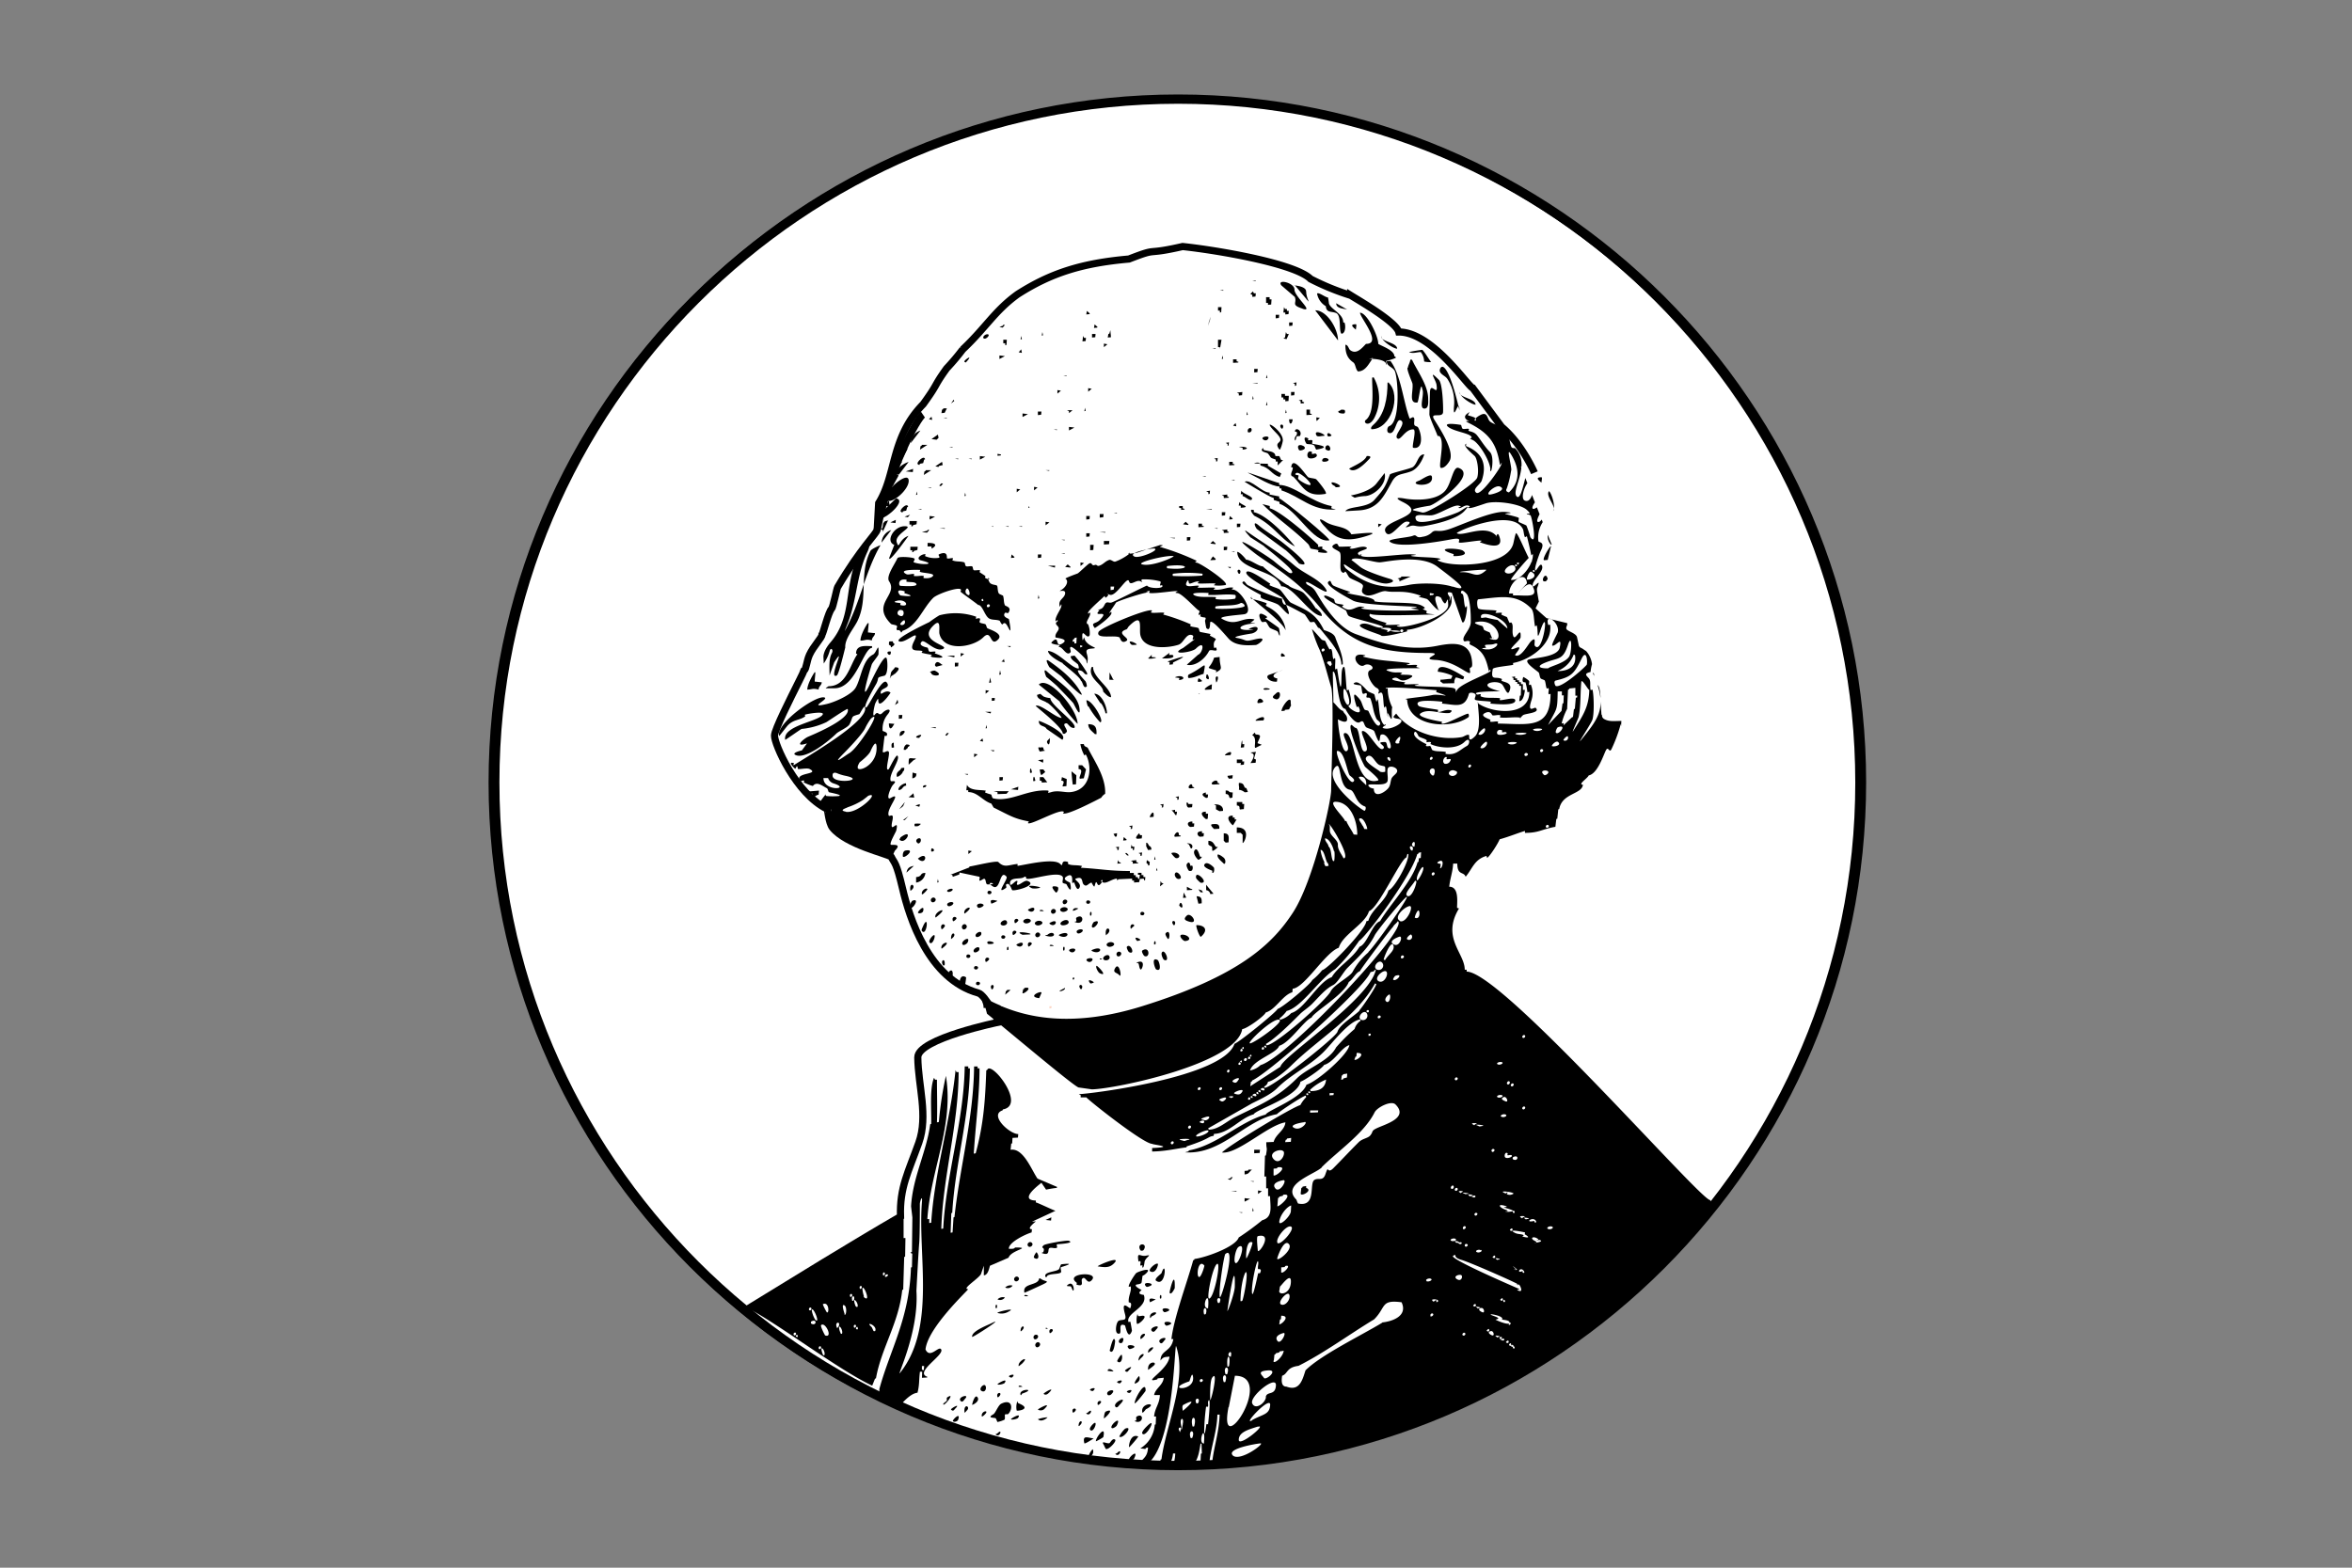 <svg xmlns="http://www.w3.org/2000/svg" width="600" height="400" viewBox="0 0 600 400"><rect x="0" y="0" width="600" height="400" fill="#808080" stroke="none"/><path d="M299.46 25.36c96 0 174.32 78.31 174.32 174.32S395.47 374 299.46 374s-174.33-78.3-174.33-174.32S203.44 25.36 299.46 25.36z" fill="#fff" stroke="#000" stroke-miterlimit="2.61" stroke-width=".99"/><path d="M300.54 25.29c96 0 174.33 78.31 174.33 174.33s-78.31 174.32-174.33 174.32-174.32-78.31-174.32-174.32 78.3-174.33 174.32-174.33z" fill="none" stroke="#000" stroke-miterlimit="2.61" stroke-width="2.37"/><path d="M436.25 306.2c-2.52 0-53.18-58.29-62.1-58.29v-.49h-.49c0-4.26-6-8.1-1.47-15.62l-.49-.16c0-1.57.53-5.39-2-5.39.23-2.19.9-3.73 1-5.89h1.06c0 3.09 1.66 1.95 2.13 3.35 1.77-2.13 2.22-4.43 5.31-5.32l.17.5c.69-.35 2.89-3.86 3.19-4.74 2.54-.7 4.67-1.62 6.46-2.13v.49c3.68 0 4.18-.92 7.76-1.55l.24-2 .25-.07.25-2.38.24-.08c.72-4.09 5.8-3.73 6.05-6.21-1.46 0 1.24-1.67 1.47-2.37 2.29-.41 3.81-5.35 4.42-6.46s.83.91 1.39-.25a36.63 36.63 0 002.2-5.8c.2-1.19.16-.06.25-.08l.08-1.31c-1.94 0-3.12.24-4.42-.5a1.07 1.07 0 01-.53-1 .32.32 0 01-.14-.2l-.22-3.31c.1 3.5-1.75 5.92-5 9.91-1.2 1.48 2.31-3.8 2.86-5.07s.46-6.25.09-7.76c-.05-.16-.47.16-.5 0-.23-1.17.16-2.3-.49-3s-1.23-1.17.48-1.56a11.54 11.54 0 01.38-2 6.18 6.18 0 00-1.5-3.33c-.35-.23-.69-.45-1-.67-.46-.22-.81-.35-.89-.84l-.43-2c-.15-.9-1.82-1.38-2.51-1.9-.49-.41-.12-.87 0-1.32v-.4l-5.28-1.28-2.8-2.49.86-1.74a5.65 5.65 0 01-.13-.62c-.53-3.12-.43-2.34 0-3.76s-1.55 1.5-1.47.16 2.75-3.37 2.44-4.74-1.28.84-1.63 1c-.77.32 1-4.52 1.31-5.07 1.16-2.32-.62-2-.65-2.37a7.14 7.14 0 011.1-4.86l-.26-.66c-.25.35-.52.62-.84.62-.63 0-.18-1 .3-2l-.69-1.74c-.45.31-.88.56-1.08.29s.13-.92.58-1.57l-.74-1.87c-.35 1.08-1 1.83-1.89 1.4s-.38-2.85.7-4.42l-.52-1.32c-.66 2.6-1.33 5.44-2.14 4.76-1.13-.94.8-4.08 1.12-7.33l-.11-.27.14-.06a5.79 5.79 0 00-1.64-4.69c-.12-.11-.76.18-1-.49-.81-2.43.11-2.88-2-3.92-1.21-.6-.14-.62-.49-1s-2.27-.8-2.95-1.47-.55-2.62-2.45-1.56a4.87 4.87 0 00-1.2.86c.55.72-.69.75 0 0a1.73 1.73 0 00-.27-.28 10.24 10.24 0 00-1.56-.5c-.36-.14 1-1.4-.24-.49s-.23 1.61.33 1.89-1.67-.35 0 .49c5.12 2.55 7.08 5.16 7.92 10.38.17 1.06.54-.83.5 0s-5.29 8.37-6.47 7.44 1.05-2.07 1.4-3.11c1.41-4.24.07-7.15-3.93-8.75-.33-.13.27-1-.24-.49s1.75 2.42 2.37 3 1.16 3.77.65 5.47-11.88 8.72-13.57 8.91c-.6.07 0 .09-2.53-.49-1.66-.37 3.8-1.2 3.92-1.22 1.56-.26 12.28-7.9 7.44-9.65-1.47-.53-1.78 3.87-3.43 5.81-2.53 2.95-8.86 2.31-10.38 2-2.3-.4-2.28 0-.42.9 7.24 3.61-6.12 4.6-4.41 7.68 1.16 2.08 3.87-2.69 5.4-2.69 2.42 0-2.22 2.25.9 1.14 1.1-.39 1.55.31 3.51 0s8.23-1.58 10.3-3.84-.43-.28-1.47.24-10 3.85-10.87 2 2.12-1 3.92-1.15 5.67-2.83 7-2.45-.46.29 0 .57 1.49-.92 2.46-.57-.58.42 0 .57 1.75-.28 4.33-1.14 8.87.09 10.54 1.63-.11.76 0 1 .82.16 1 .49c.38.78 1.75 8.09-.09 5.48a27.47 27.47 0 00-1-2.94c-.1-.17-1.86-.8-2-1s.18-.8 0-1-3.07-.86-3.43-1 3.33-.21 0-.5-11.25 3.38-14.23 4.38-3.33 0-4.34.73a4.18 4.18 0 01-2.53 1.23c-1.83.49-1.29-.73-2.45-.25s-6.63.79-5.89 1.48c2.06 1.9 13.4-.14 15.7-.58 3.1-.59 1.59.6 2 .82s4.66-.56 5.48-.49-.61.29 0 .49c1.19.4 6 2.14 4.83-1.39-.42-1.29-.64-.66-.8-.25a.12.12 0 01-.09.19s-.06.08-.1.06 0 0 .1-.06.06-.11.09-.19a1 1 0 00-.19-.24c-2.83-2.83-8.35.43-9.89-.49-.54-.32 14.08-6.6 16.84-1.06.18.35.24 1.53.49 2 .13.22.47-.41.57 0 .55 2.19.88 3.7 1.07 4.71.24-.24.4-.36.41-.29a4.22 4.22 0 01-.24 1.62c0 .23 0 .34-.12.32-.88 2.33-3.23 4.88-5.2 4.59-.38 0 2.79-3.79 4.5-5.6-1.12-2.13-3-6.86-3.28-6.25s-.55 2.35-.73 2.86c-1.97 5.84-16.11 5.84-19.17 4.04-.41-.24 1.7-.29 0-.57s-4.85-.23-6.46-.5 2.61-.29 0-.48-10.9 1.1-12.84.48a2.56 2.56 0 01-.4-.14c-.12 0-.3 0-.58-.34-.79-.86 3.05-1.26 2-1.8s-3.05.5-3.92.33.56-.4 0-.5-2.54.07-2.94 0-.2-1.26-1.4-.49.84 1.25 1.48 1.88-.19 4.31.49 5 .76-.11 1 0 .71 1.21 1 1.47c.52.52 3.15 1.29 3.43 2 .22.52-.6 1.36 0 2 1.71 1.71 4.34-.81 6-.49 2.27.44 4.3-.37 8.34 1 1.14.37-.41.3 0 .49a18.17 18.17 0 012 .49c.66.33 2.43 3.09 3.28 2.86h.17c-.18 0-.5 0-.58-.29-.35-1.15-1.72-4.16.57-3 .35.17.34.84 1 1.47s.89-2.63 1 .49-10.62 5.81-12.43 5.56.65-.4 0-.49-2.78.09-3.43 0 .44-.27 0-.49-5.51-1.38-3.92-2.37c-.39.74 13.68.27 15.2.24 2.71 0-.62-.12-.9-.33s.12-.43 0-.57-.86-.38-1-.49 1.48-.07-.49-1-9.74-.43-11.86-1c.4-1-5.39-1.61-6.45-2-1.36-.45 1.09-.13 0-.49s-3.09-1.06-3.93-1.47-.57-1.8-1.39-1c-1 1 6.17 4.71 6.38 4.82 2.07 1 11.57 1.31 14.8 1.47s-.12.38 0 .49 3.91.31.41.49-11.56 0-12.84-.41 1.53-.09 0-.49-2.7 1.35-4.41.49 0-.82-.49-1-1.67-.2-2-.49-.17-.82-.49-1c-.51-.25-2.67-1.41-2.37-.57.24.65 4.72 3 5.4 3.43.41.24.36 1.25 1 1.56 1.53.75 10 2.53 8.34 2.86s-3.74-1.58-5.4-.82 4.9 2.54 5.15 2.86c.46.57 6.25-.94 6.63-1.05v-.42c3.14-.11 11.43-3.74 11.36-7.36 0-2.88-.39.22-.5 0s.12-.76 0-1-1.32-1.66.57-1.06l2.62 7.44c.73.91 1.34-3.39 1.22-3.93s-.25.71-.49 0-.28-2.3-.49-2.94-.72-.15-.49-.9 1.49.68 1.55.82c.72 1.42.94 4.55.9 6.95 0 1.77-1.94 3.37-1.88 4.41s.87.19 1.48.49-.45.55.49 1c3.23 1.49 3.83 3.68 4.49 6.46.18.75.05-.53.49 0s-7.29 3.16-8.5 4.91.37-.07-1-.41-6.45-.32-8.91-.49.65-.4 0-.49-2.79.09-3.43 0 .23-.43 0-.49-4.45-.51-2.95-1.07 1.37 1.45 3.93.17-1.3-.93-2-1.06.86-.28 0-.5-1.53.25-3.43-.49 6.72-.62 7.76-.65-.27-.15-.4-.33.48-.39 0-.49-2 .12-2.45 0 1.9-.35 0-.57c-4.87-.57-6.76-.48-10.88-1.47-1-.25 1-.28 0-.49-4.14-.86-1.57 3.6 0 2.62 1.2-.76 3.11.62 1.56 1.22s.55 4 1.55 4.5c1.18.58.36 1.34.49 1.47s.68-.6 1 0 .28 2.81.49 3.43.28-.62.49 0 .26 2 .49 2.54-.68-2.36.49 0c.86 1.72.26-1.34.6-2.44a11 11 0 01-1.17-4.78c0-.16-.38.12-.49 0-.62-.72 10.82.2 12.92.41.16 0-.16.44 0 .49 5 1.67.76.37-1 .74-2 .42-4.67.63-6.95 1-.18 0 .48.06.49.24.3 6.77 11 7.7 15.62 4.42.24-.18.13-1-.17-.9-1.22.28-5.78 2.88-6.62 2.53-.15-.06.16-.47 0-.49-1.25-.16-6.72-1.24-5.4-2.13 2-1.34 4.86.15 7.28-.08.29 0 .84-.55.57-.65-1.39-.51-2.75.61-3.43.33-.15-.07.16-.45 0-.5-.79-.19-4.58-.62-4.91-1-1.85-2 5.45-1.11 6-1.07.16 0-.16.48 0 .49 3.35.26 5.78 1.36 6.79-2.45.13-.53 1.23-.36 1.63 0s-.39 1.18 0 1.47 3.28.33 3.93.49c.16 0-.16.48 0 .49 1 .07 6.15.64 6.29-.73.12-1.22-3.23 0-3.92-.17-.16 0 .16-.47 0-.49-1.76-.22-3.68.13-4.91-.48-.14-.08.14-.42 0-.5-.29-.14-.7.17-1 0-1.57-.91 6.4-.7 5.89-.81-6.7-1.58-.9-3.19.57-1.72.61.61 1.3 2.92 1.8 1.88 1.1-2.31-1-2.36-1.88-2.78-.15-.07.14-.42 0-.49-1.58-.79-2.91.68-2.29-2.54.09-.5 4.46-.85 5.15-1.06.16 0-.08-.46.08-.49 4.3-.78 10.12-4.84 9.4-9.73 0-.16-.45.16-.49 0-.94-3.37 3-.55 2.45 1.88 0 .19-1.8 3.37-1.38 3.44 1 .17 2.53-2.62 1.87.49-.49 2.37-6 2.57-7.76 3-2 .5 2.26 3.05 2.45 3.44s.17 1.14.49 1.47c.11.11.91.34 1 .49.25.5.25 1.46.49 2 .08.15.44-.15.49 0 .16.46-.15 1 0 1.47.05.16.5-.16.5 0-.06 9.06-5.65 7.62-13.42 7.52-.16 0 .16-.45 0-.49-.63-.16-1.32.16-1.95 0-.16 0 .11-.37 0-.49s-2.78-.9-1.48-1.64c1.61-.89 1.89.46 2 .5.63.16 1.33-.19 2 0 .18 0-.19.55 0 .57 1.62.19 3.28-.16 4.91 0a.57.57 0 01.27.08 5.19 5.19 0 01.62-.65c.51-.48 4.6-.55 3.27-1.88-.31-.32-2.29 1.64-1.06-2.05a5.65 5.65 0 00-.17-3.84c-.07-.15-.41.14-.48 0s.14-.69 0-1a5.52 5.52 0 00-1.47-1c-.6 1.68.5 1.28.57 1.39a17.1 17.1 0 01.49 2.45c.05.16.49-.16.49 0 0 6.32-9.26 5.46-12.92 3-.15-.1-.25-.67-.24-.49.09 2.17 1 7.14-.74 8.83-2 1.93-1.23-.33-1.55-.4-.62-.14-1.18.45-1.79.56-5.53 1-13.08-1.06-16.74-6-.54.66-1.32 1.07.37 1.31 2.84.39-1.14 2.71-3 2.53s.11-.76 0-1-.27.22-.49 0c-1.16-1.16-1.13-3.93-1.47-6-.21-1.24-.31.55-.49 0-.79-2.37.15-1.4-2-2.45-.46-.23-2.27-2.82-3.44-2.29s1.2.6 1.47.74.27 1.62.49 2 .75-.23 1 0-.14.76 0 1 .84-.16 1.06.49c.74 2.22.58 3.06 1.47 5 .2.43 1.24.83.9 1.47-.79 1.47-2.78-3.15-2.94-3.43s-.89-.14-1.07-.5c-.9-1.82-.43-1.9-2-3.43-1.36-1.36.08 2.86.08 2.86.11.22.32-.33.49 0 1.57 3.14-3.41 0-2.45-.41s.27-2.87-.08-3.92c-.11-.31-.39.4-.49 0-.19-.74-.32-6-.74-5.89-.86.22-.49 3.51-.73 4.83s-.92-4.06-1-4.34-.39.5-.49 0 .1-2 0-2.53-.38.31-.49 0c-.3-.91-.12-1.71-.49-2.45-.1-.22-.37.11-.49 0a14.35 14.35 0 01-1-2c-.16-.31-.69-.2-1-.49s-1.38-1.64-2.47-2.68a38.65 38.65 0 001.66 4.64c1.22 2.44 2.44 7.7 3.25 10.14s0 23.5 0 26.34-4.46 23.1-9.73 31.21-13.78 16.22-38.51 23.92c-17.49 5.45-28.84 2.92-35.82 0h-.21v-.14c-.92-.39-1.79-.78-2.56-1.17l.11.15c-1.67.33-1.74.25-1.64-.94l-.84-.45c0 1.65.53 1.63.53 3h.49l.39 1.47c5.27 4.24 21.58 18.05 23.32 18.8l3.43.49c5.86-.08 36.88-6.52 38.35-15.37 1.21-.1 5.66-3.33 6-4.24 2.47-.68 4.38-4.5 6.79-5.16l.08-.9c3.06-.27 8.36-9.32 11.77-10.46.92-3.35 6.81-6.1 7.69-9.32 2.46-.82 8-13.22 9.56-13.73l.25-.9.25.08c.12 2.1-3.61 8.75-5.08 9.24-.74 2.74-4.38 4.94-5.14 7.76l-.49.09c-.22 2.32-9.67 12.06-11.29 12.51a15.53 15.53 0 01-2.53 2.53c-.3.91-7.54 7-8.83 7.35-.24.74-9.68 8.43-11 8.9-2.85 8.55-36.73 12.78-39.73 12.85l.49.25v.57h1.47c0 .31 14.48 11.85 16.76 11.85.08.23 6.32.8 0 1.07v.89c3.5-.06 5.58-.65 8.75-1.06l.08-.25c6.13-2 5.16-2.42 6.87-2.69l.08-.49c4-.17 6.56-4 10.14-5 .38-1.15 11.29-4.44 11.93-8.34.68-.06 5.72-3.49 6-4.25 2.54-.7 4.43-4.49 6.46-5.07C344 269 336 276 333.28 276.77c-1.16 3.49-10 6.58-10.39 7.61-6.54 1.77-12.52 7.9-19.61 9.15l-.09.24-.89.25c9.41.67 15.41-8.31 23.45-9.73.13-.36 6.58-4.67 7.36-4.74l.09.41a8.77 8.77 0 00-1.48 2c-2.08.56-18.12 10.2-20 12.1 4 .5 11.72-7 16.19-7.69-.17 2.07-2.48 3-3 5l-1.88.08c0 2.17.35.9-.09 3.35l-.24.09-.16 5.31h.46v3h.49v2h.51c0 2.51.85 5.37-2 6.14a69.57 69.57 0 01-6 4.41c-.79 2.37-8.34 5.1-11.28 5.48l-.09.25-.24.08c-1.54 5.64-4.91 14.56-5.56 20.11h.49c-.56 3.35-3.27 2.75-3.27 5.48.74-1 1.14-.87 2.29-1-.28 3.38-7.29 6.94-3.11 5.8l.08-.25 1.56-.16c-.16 1.9-2.14 2.69-2.46 4.42h1.48c-.1 2.34-1.28 3.21-1.48 5.47h.5l-.09 2-.24.08a7.67 7.67 0 01-3.68 6.05l1.31.16.08-.25.57-.16c-.12 3.13-2 2.75-2.45 5 9.11-.2 9.17-32.17 9.63-30.81 2.89 8.49-2.61 20.15-3.75 28.85l-.24.08-.16 1.88h.49v.49c1.95-.12 2.71-2.33 2.86-3.93h.57c-.06 1.44-.33 2.11-.49 3.44h.49v.49c1.78-.11 2.94-2.7 2.94-.49 2.75-.13 3.13-3.74 3.52-6l.24.08.09 2.45-.25.09-.16 3.35c2.57-.16 1.2-1.16 2.37-1.56.53-4 1.9-7.73 2-11.77h.57c-.13 4.82-1.7 8.74-2 13.33 6-.11 11.23-1.73 17.5-2.05l.07-.24c8.14-.33 15.34-2.46 20.45-3.67 8.51-2 14.11-4.95 26.45-9.75l33-20.48c1.6-.15 12.22-9.82 12.31-10.78 1.44-.13 4.28-3 4.41-4.41 2.88-.26 3.71-5.29 5.8-5.48.27-1.07 6.5-8.79 7.4-8.87l.09-1.8zm-56.13-180c-1.53.08 1.3-2.6 2.54-2.05 1.89.85-1.75 1.99-2.54 2.03zm4.25-1.53a25.73 25.73 0 001.11-4.53c.39-.43-1.4-6.38-.12-4.38 2 3.17 2.82 6.79-.43 9.88 0-.02-1.06-.15-.56-.99zm-27 36.6a.44.44 0 01-.07-.19 1 1 0 01-.41.11 5.26 5.26 0 01-2-.16c-.17 0-.24-.09-.24-.11a1.52 1.52 0 01-.74.35c-.11-.09.13-.43 0-.49s-2.51-.5-1.3-.57c2.59-.15 2.51.33 2 .7a7.72 7.72 0 012.59.11.4.4 0 01.67-.32c.36.24-.21.81-.48.55zm34-15.86l.16.33-.08.16h-.33l-.16-.32zm-.74.49c1.69.85.46 2-1 2-.45-.06.49-2.29 1.04-2.02zm-1.14 3l-2.29 2.45c.75-.67 2.9-3.51 3.84-1.64 1.48 3-1.67 2.12-5.07 2.21v-.49h-1c.03-3 4.25-6.19 4.56-2.6zm-2-5.4l-.08.49-.17.08-.16-.08-.16-.33zm-.65.49l.16.33-.08.16h-.33l-.16-.32zm-.33.82c.53 1-1.66 2.07-2.53 1.22-.61-.73 1.87-2.75 2.6-1.29zm-20.93 7l-.82.08v-.57l1.06.16zm5-2.1c-3.38-1.1-9-.93-11.18-.47-6.41 1.33-11.27-.2-16.15-4.28 0 0-1.1-1.57.23-.65 2.25 1.57 7.33 4.58 10.13 4.58.7 0 3.16-.59.64-1.29 0 0-5.73-1.7-7.31-3s-2.17-1.7-2.17-1.7c.5-1.19 5.69.62 7.2.58s10.43-2.22 14.8 1.17c4.85 3.69 8.56 6.55 3.85 5.02zm2.55-3.71c-3.42 0 6.4-.89 6.05-.57-2.55 2.36-3.18.57-6.01.57zm6 19.71c-2.37-.34.11-.38 0-.49-1.09-1.09.88-.52 2-.9 1.87-.71.39 1.68-1.99 1.35zm2-2.46c-1.81-.37-1-.4-.41-.43a.12.12 0 01-.08-.06c-1-2 0-1-2-2-.12-.06-.28-.88-.49-1s-2.9-.79-1.47-1.06c5.32-.98 6.98 5.04 4.42 4.51zm.89-5.07a26.65 26.65 0 01-2.93-.63c-.46 0-.81.12-1.23.12-.84-2.49 6.67.06 6.67 2.7-.07-.06-2.53-2.18-2.53-2.23zm9.5 6.55c-.26-.37.56-2.61-1-1.07-.67.67-2.59 4.36-4 3.52-.23-.14 2.45-2.78.08-1.8-3 1.23 1.27-2 1.31-2.78.18-3.29-1.36 1.2-1.88-.33-.45-1.31.21-2.73-.49-3.43-.11-.12-.39.21-.49 0-1-2 0-1-2-2-.22-.11.3-.4 0-.49s-1.16.11-1.47 0 .56-.47 0-.58c-1.07-.19-3.81-.08-4.42-.49-.33-.21-.53-2.31 0-2.37 5.67-.55 9.53-1.58 13.41 2.29.82.83.68 2.92 1 4.5.09.47.37-.47.49 0 .37 1.42-.06 4 .82 1.39 2.6-7.84.73 6.62-1.39 3.6zm2.94 46.43c-.37-.37.21-.94.57-.57s-.34.79-.6.53zm1.47-20.76c-.32-.12 1-1.56 1.55-1.07.94.76-.85 1.29-1.58 1.03zm1-3.44c-.24-.27.29-1.32.48-1.39 2.59-.96.18 2.2-.52 1.35zm1.95 2c-.29-.17.89-1.35 1.07-1.06a.77.77 0 01-1.11.98zm0-3.92c-.11.1.12-.37 0-.49s-.44.15-.49 0a15.85 15.85 0 011.39-3.68L400 176l.24-.08.08-.25 1.56-.16v2h.49l-.08.49H402l-.25 2.86-.24.08-.24 2-.25.08zm6.55-9c-.11 4.4-1.65 6.6-4.09 10.46-.64 1 1.32-3.25 1.38-3.6.58-2.79.38-5.53.66-8.82.06-1.22 1.72 1.92 2.01 1.92zM403.5 168c1.17-2.34 1.51.51 1.31 1.55-.06.34-6.4 6.11-7.93 5.48-.14-.06-.67-1.23 0-1.39 3.98-.94 4.68-1.7 6.62-5.64zm-1.71-.82c.71 4.36-4.66 4.09-4.42 4a7.17 7.17 0 004.09-4.18c.03 0 .31.11.33.22zm-6.87 3.35c-1.56.06-3.65-.33-.49-1.55s4.26-.5 5.56-4.42c1.08-3.26 1 1.85.32 2.94-1.09 1.77-5.22 2.58-5.39 3.07zm2.45 5.89h1.07v1h.48l-.08 2-.24.08-.25 1.88-3.43 3.6c2.32-4.49 2.36-3.54 2.45-8.52zm-2.94 21.25c-.13.09-.38.18-.49.09-2.03-1.65 2.59-1.44.49-.05zm-1.43-5.84c-.37-.37.21-.94.57-.58s-.35.84-.57.58zm0-5.48a2.32 2.32 0 01-1.47.08c-1.96-.63 3.34-.78 1.47-.08zm-4 6.46c-.39-.34.22-.94.65-.57s-.37.85-.65.57zm0-5.48a4 4 0 01-2 .08c-2.06-.5 4-.65 2-.08zm-2.45 2.45a2.39 2.39 0 01-1.47.09c-1.96-.64 3.34-.78 1.42-.09zm-3.35-3.43c.14.06-.14.42 0 .49s.7-.15 1 0c.78.42-1.46.86-2.05.57s-.15-1.59 1-1.06zm-3.93 2.94c.42.69-.81 2-1.55 1.55-.35-.17 1.33-1.84 1.5-1.55zm-.49-3.43c.41.69-.81 2-1.55 1.55-.35-.17 1.33-1.85 1.5-1.55zm-41.53-19.7c-.36-.37.21-.94.57-.58s-.36.84-.62.58zm2.39 3.5l-.07.06a1 1 0 01-.14.28c-.34-.14-.55-.55-.82-.69 0-.07-.07-.21-.07-.27.2-.42.69-.28 1-.28 0 .21.2.48.2.82zm4.59 9.56c-.36 1.82-1.4-.79-1.44-1.24-.51-5.08 1.63.02 1.39 1.24zm-4-7.84c1 1 .95 9.49 3 9.49.14.46 2.44 4.22 3.71 3.37 1.1-.75.88.7 1.57 1.31.4.34 1.9.52 2.13 1.16 1.7 4.72 1.13 1 1.65.76 1.86-.79 3.43 4.35 1.86 3.37-.42-.26-.25-1.51-.83-1.51-2.83 0 .38.87-.41 1.65-1.17 1.15-3.67-4.47-5.29-4.47-1.07 0 2.42 5.22.49 5.22-1.26 0-1.17-6-2.27-6-.3 0-1-.91-1.17-.75-1 .75 3 10.08 3.57 10.66s4 3.29 3.29 3.5c-6.08 1.78-5.76-12.1-8.37-12.1-1.38 0 1.6 3.62.48 4.54-1.36 1.11-2.38-6.71-2.33-8.05 0 0 2.88 1.75 2.26-.62-.14-.54-.82-1-.95-1.51-1-.28-1.72-1.58-2.47-2.2 0-2.42-.14-5.23-.14-7.77zm14.46 22.7c0 .14-.29 0-.37 0-1.17-1.18.68-1.2.34 0zm-1.28 2.81a2.08 2.08 0 01-1.37 0c-.3-.46-5-2.85-3.23-3.92 1.3-.78 2 1.91 3.23 2.27 1.48.46 1.34-.05 1.34 1.65zm-4.9 3.5c-.16-.33-2.43-2.09-1.7-2.19 2.06-.3 1.73 2.3 1.67 2.19zm-3.33-.89c-1.29.65-4.94-7.9-4-7.9 1.73 0 2.4 4.87 3.07 6.17.11.23 1.88 1.23.9 1.73zm-4.39-3.91c1.44-1.38.64 5.44 3.56 5.91 1.38.22 1.33 3.4 3.85 4.27.34.11.22.87-.07 1.1s-11.13-7.68-7.37-11.28zM338.14 221c-.15-.16-.47-.83-.27-1a9 9 0 01-1-3.16c1 0 1.23 2.7 1.79 3.37h.07a2.24 2.24 0 01.2.69 2.39 2.39 0 01-.79.1zm2.2-1.31h-.27c-.58-.93-.37-3.18-1.17-3.71 0-.66-.89-1.21-.89-2.07 1.15 0 2.11 2.31 2.26 3.23.28-.3.21 2.24.07 2.52zm2.4-.69c-.62-1.24-1.51-2.27-1.44-3.44s-1.64-2.05-2-3.23c-.16-.53.07-1.45-.2-1.93h-.1v-.13c.47-.03 5.72 8.73 3.74 8.73zm2.61-6.05c-.32-.78-1.86-3-1.86-3.44a.35.35 0 00-.34.07c0-.82-4.66-5-2.47-5 3.65 0 5.56 4.53 5.56 8.39-.24.03-.61-.05-.89-.05zm2.67-1.44a2.6 2.6 0 00-.54-1c-.14-.46-1-1.32-.69-1.65 1-.51 2 2.06 2 2.69zm8.38-14.59c-.21.62-1.21 1.11-1.45 1.79-.31.9-.2 1.86-1 2.62-1.18 1.19-3.49 2.23-3.49-.14h-.36c.07 0 .1 0 0 .07h-.12.1l.05-.11h.06a2.37 2.37 0 01-.67-.21c-2.18-1.74 4.11.21 4.46-1.72.16-.89-.17-2.08 0-2.95.18-1.27 2.78-.48 2.42.62zm.61-7.42c.4.13-1.9.69-.68-.83 1.48-1.86.71.76.48.76zm18.21 5.71c.26.26-.31.83-.57.57s.21-.97.57-.6zm-14.39-8.34c.35-.66 1 .92 1.06 1 .43.37 1.65.58 2.05 1 .1.11-.14.43 0 .49s.69-.14 1 0-.13.42 0 .49c1.91.95 6.55 1.55 8.67-.57 1.46-1.45 1.48.55.58 1.06-1.84 1-2.83 2.47-5.4 2-.15 0 .15-.46 0-.49-1.28-.25-2.5 0-3.43-.49-.06 0-.36-.92-.5-1s-.69.13-1 0 .14-.43 0-.49c-.79-.39-3.69-1.8-3.03-3.03zm5 10.87a.36.36 0 01-.49.08c-1.94-1.62 1.5-2.92.48-.11zm-.49 25.59c-.37-.43.24-1 .56-.65s-.34.91-.57.62zm.08-30.08c.25.25-.32.82-.58.57s.21-.96.57-.6zm-4.58 22.72c0 .16-.28 0-.33 0-1-.51.82-2.26.32-.03zm-.49.17c.18.13.07 1-.17.9-.68-.31-.74-1.61.16-.93zm-32 41.78c3.82-1.05 8.35-8.28 12.27-10.64a46.71 46.71 0 006.13-7.27c1.25-.42 13.16-16.1 14.79-22.07l.25-.09.08-.24.65-.17-.08 1.47-.49.09-.08.9-.24.08c-1.32 4.83-7.05 10.84-9.57 15.05-2 .66-3.29 5.89-5.23 6.53-1.83 3.06-5.46 5-7.11 7.77-3.41 1.13-7 8.26-10.31 9.15a6.11 6.11 0 01-2.86 1.72l-.16-.32a10.1 10.1 0 001.9-1.99zm23.39-7.53c-1.5-.75 1.13-3.07 1.87-2.53s-.45 3.25-1.93 2.5zm-.17 9.4c-.37-.36.22-.93.57-.57s-.37.78-.63.54zm-4.33.41c-1.16-.58.49-2.58 1.31-1.8a1.14 1.14 0 01-1.37 1.77zm-1.64 10l.17-.57.24-.08.08-.9c3.07-.06-.88 2.65-.55 1.49zm3.11-11.93c-.5-.63.88-.84.41 0-.12.05-.4.03-.47-.06zm.41 5.48h.57l-.08.49-.49.08zm-2.29-5.89c-1.48 1.49-5.08 3.56-5.64 5.4-.45 1.47-16.72 14.3-18.56 14.3l-.16-.32a1.7 1.7 0 001-1.23c1.38-.13 4.67-2.87 5.8-4 6.78-6.78 16.86-12.6 21.5-21.09l.33.17c-.1.84-3.66 6.04-4.33 6.71zm-26.33 21.5c.1.57-.47.31-.9.17s.75-.8.84-.23zm-1.39.66c-.3-.21.34-.61.42-.16s-.17.3-.48.14zm-.16-2.86l.16-1.15.25-.08.08-.24c4.3-1.9 28.69-23.55 30.17-27.64l.9-.24.08-.25.41-.16c-1.67 7.73-23.91 22.14-24.35 24.77zm2.05 1.71c.07.45-.1.37-.42.17s.28-.68.36-.23zm.57-.49c.08.48-.17.36-.49.17s.35-.71.43-.23zm1-.49c.09.57-.48.31-.9.16s.72-.79.82-.22zm30-32.29a1.14 1.14 0 01-1.31 1.8c-1.26-.64.42-2.65 1.23-1.86zm2 8.26c.29.78-.31 2.45-1.06 1.55-.51-.66.91-1.93 1.02-1.61zm-1.26-8.86l-.17-.09-.16-.08c.17-.91 1.94-5 2.46-3.67s-1.21 2.3-2.13 3.84zm2.61 4c2.32-.81.27 1.51-.48 1-.22-.2.45-1 .48-1zm-.32-8c-1.53-.76.41-1.68 1.39-2s.13 2.72-1.39 2zm-34.09 30.82a5.24 5.24 0 01-2.62 1.31c.77-2.7 6.79-4.34 7.44-6.3 2.65-.72 6.46-6.59 8.26-7.19.43-1.31 8.44-6 9.48-9.08 1-.61 1.83-2.43 2.86-2.77.13-.49 8.18-11.2 8.42-11.28.31-.63.86-.85 1.23-1.47 3.21 1.56-27.94 34.8-35.07 36.74zm.9-4.49c.27.41-.35.62-.5.4s.22-.86.5-.44zm.59-.33c.07.45-.1.36-.41.16s.31-.65.41-.16zm26.08-24a17.52 17.52 0 00-4 4.91c-.65 1.31-4.77 3.31-5.64 5.07-1.07 2.16-14 13.73-16.35 13.73l-.17-.33c2.71-1.62 6.49-5.42 8.75-7.68.74-.73 2-1.54 2.94-2.45 1.65-1.64 3.44-3.9 5.48-4.91 1.15-.57 2.58-3.31 3.68-4.41 2.61-2.61 5.36-5.13 6.95-8.34.54-1.1 8-10.26 8.18-9.73.21.69-8.32 12.71-9.84 14.06zM361 224.69l.33.17c0 .95-1.22 4.29-2.29 3.76s1.31-2.71 1.96-3.93zm-34.74 35.48c1.78.28-6.28 6-7.36 6.05s5.57-6.32 7.35-6.05zm-7.36 9.08c.45-.55.43.67.16.32s-.62.22-.17-.32zm0 .49c.28.41-.35.62-.49.4s.2-.82.48-.4zm0 10.38c.28.42-.35.63-.49.41s.2-.83.48-.41zm-.9-10.06c.32.32-.26.89-.57.58s.25-.89.57-.58zm-1.06-2.77c.45-.55.43.66.16.32s-.63.22-.17-.32zm0 .48c.27.42-.35.63-.49.42s.2-.83.48-.42zm0 10.72c-.57 1-1.21.82-2 .57s2.55-1.55 1.99-.57zm-.49-7.77c.45-.55.43.66.16.33s-.61.22-.17-.33zm0 .49c.27.41-.35.62-.49.41s.2-.83.48-.41zm-.49 4.25c-.55 1-.91.91-1.48.57s2.02-1.52 1.52-.57zm-1.48 4.5c-.8.44 0 .25-.81 0s1.61-.44.8.04zm-.89-6.95c.25.31-.23.88-.49.57s.22-.88.48-.58zm-2 8c-.53-.32-1.07-.44.49-.9s.07 1.23-.47.89zm.09-3.52c.31.32-.26.89-.57.58s.27-.88.59-.57zm-4.07 7.51c1.74-.53.53 1.08-.33.82s-1.41-.26.33-.82zm-.41 1.15c0 .6-.56.49-1.06.25s1.06-.82 1.06-.23zm-1-8.67c.31.32-.26.89-.57.58s.28-.87.59-.56zm-7.44 14.39c-.31-.31.26-.88.57-.57s-.24.9-.55.59zm4.41-1.06c-1.35.38-.62.42-2 .08s3.38-.44 2.02-.06zm0-2.94c-.31-.31.26-.89.57-.58s-.23.91-.55.6zm2 2c-.43-.31 3-1.93 3.11-1.31s-2.68 1.68-3.13 1.37zm35.73-22.73c-1.81 3.63-7.37 5.33-10.05 8-5.14 5.14-9.43 6.73-15.78 9.9-2.24 1.11-4.26 3.19-6.71 3.19l-.16-.33 11.2-6.38c2.16-1.07 4.8-2.26 6.46-3.92 3.39-3.4 8.32-5.71 11.77-9.16 2.16-2.15 6.31-7.79 9.32-8.34l.17.33a3.87 3.87 0 00-1.56 2.12 44.55 44.55 0 00-4.68 4.65zm1.39 7.28l.25-.08.08-.25 1.06-.16-.08 1-.9.24-.08.25-.49.08zm-3.1 4.5h1.06l-.08.49-1 .08zm-.9-3.52c-.18 2.32-1.86 3-3.93 3l-.16-.33a13.48 13.48 0 014.07-2.61zm-2 7.93l-.08.49-2 .08v-.57zm-2.2-4.9l.16.32-.08.17h-.32l-.17-.33zm-.49.49l.16.32-.08.17h-.33l-.16-.33zm-.82 7.35c1.07-.11-.87 2.31-2.54 1.56s1.47-1.38 2.55-1.5zm4.41 11.53c4.15-4.15 10.83-8.64 13.49-14 .61-1.22 4.18-3.1 5.31-2 3.51 3.5-2.75 5.06-4.9 6.13-1.36.68-.7.8-1.55 1.8-.62.73-2 .76-2.95 1.72-2.25 2.24-4.25 4.41-6.45 6.62-1.73 1.71-1.1-1.17-2 1.47-.66 2-1.79.84-2.86 1.55-1.35.91.63 6.93-4.09 6-.14 0-.45-.95-.48-1-4.01-3.94 4.74-6.48 6.49-8.23zM325.84 321c.36-1.27 1.88-4.95 3-3.52s-3.36 4.79-3 3.52zm1 3.43v-1.06l.91-.08.08-.25c2.17-.64-1.02 2.63-1.02 1.39zm.58 15.7c.92-.26-.74 3.12-1.55 2s.6-1.74 1.52-2zm-1.06-2.37l.16-1.07.25-.08.07-.9c2.85 0-.63 2.83-.51 2.05zm.48-4.91c-1.15-.48 1.59-3.58 2.05-2.53s-.89 3.01-2.08 2.53zm-.48-3.51l.16-1.07c.25-.08 3-4.07 2.78-1s-3.15 3.25-2.97 2.07zm-.49-12.27c-.54-1.09 2.4-4.7 3.51-4.08s-3 5.17-3.54 4.08zm0-9.4l.16-2 .25-.08.08-.25.9-.24.08-.25c3.16-.53-1.57 3.64-1.5 2.82zm3.51-.08l-.08 1.47c-.07 1.33-3.19 4.18-2.94 2.53s1.93-3.7 2.99-4zM328 290.83l.24-.08.08-.25 1.06-.16-.08 1-1.47.08zm-2.62 12.42c-1.15-1.28.9-1.94 2-2.12s-.89 3.4-2.03 2.12zm-.49-3.51v-1.55l.89-.08.09-.25c3.28-.51-1.01 2.91-1.01 1.88zm2.53-6c.6.86-1 3.71-2.53 2s1.9-2.82 2.5-1.97zm-5 57.8c-.54-.75-1.89-1.65 1-1.88s-.48 2.66-1.01 1.91zm-1.47-27.71s1.14-.26.48 1c-.07.13-.45-.06-.48.08-.15.55-1.36 6.65-1.56 5-.24-2 1.27-9 1.56-8 .16.6-.18 1.33-.01 1.95zm-.09-8.42c4.2-1 0 5 0 3.59-.01-.37-.4-3.47-.01-3.56zm-1.39 1.59c.29.15-1.49 4.57-1.56 4-.11-.88.09-4.74 1.56-4zm-1.47 7.84c.22 1.17-.61 5.73-1.06 7-.05.14-.48.23-.49.08a25.4 25.4 0 01.65-5.56s.69-2.58.9-1.52zm-2-6.71c2.21-1.37-.37 5.7-1 3.85-.26-.69.23-3.4 1-3.85zm-1 10.14c0 1.65-2.06 7.26-1.88 6.05s2.06-14.32 1.88-6.05zm-1.88 20.36c-.32-3.34.93-3.21.41-.08-.06.12-.43.2-.44.08zm0 1.88c0 .14-.45.22-.49.08-.74-2.15 1.23-2.23.46-.08zm.9-4.42c0 .16-.28 0-.33 0-1.02-.48.79-2.23.31 0zm-1.39-26.15c2.88-2.44-1.24 12.47-1.47 10.95-.31-1.81 1.09-10.67 1.44-10.95zm-4.42 13.81c0 .16-.35 0-.41 0-1.33-.63.89-5.33.38 0zm-.57 1.47c-.05.14-.46.23-.49.09-.5-2.19 1.07-1.85.46-.09zm-.41-12.34c.1.11-.85 3.2-1.39 2.94-.75-.35-.09-4.68 1.36-2.94zm-3.85 29.59c.1 0 .67-2.46.91-1.47 1.02 4.27-7.62 3.7-.94 1.47zm-2.12 12.35c-.44.81-.08.89-.49.08s.9-.9.46-.08zm.49-1.48c-.41 1.82-.13 1.89-.49.09s.87-1.9.46-.09zm0-3.34c-.09-.51-.28-1.33.16-1.56 4.66-2.44-.18 1.56-.19 1.56zm2.46 6.78c-.06.14-.45.22-.49.08-.72-2.15 1.28-2.23.46-.08zm.48-2.95c0 .15-.45.23-.48.09-.72-2.81 1.22-2.92.45-.09zm1-5.88c-.08.13-.43.21-.5.08-.76-1.48 1.25-1.57.46-.03zm.49-5.4c-.37-.36.2-.93.57-.57s-.35.84-.61.57zm1 15.7c0 .15-.29 0-.33 0-1.23-.57.78-5.49.27 0zm1.06-4.91c0 .15-.45-.06-.49.09s-.4 3.32-.57 2a54.51 54.51 0 01.49-6.46c0-.15.44.06.49-.08.15-.42-.11-1 .08-1.39.76-1.71.01 5.5-.06 5.84zm.16-32c-.65-.32 1-8.33 2.09-8.86s-.92 9.42-2.15 8.82zm.33 25.75c-.05-.85-.08-4.76.49-5.56 1.78-2.53-.45 7.03-.55 5.52zm2.46-24.77c-.08.13-.43.22-.5.08-.78-1.52 1.22-1.6.44-.12zm1.47 20.19c-.06.14-.45.22-.5.08-.76-2.18 1.21-2.27.44-.12zm.8 6.52l1.57-8c10.56-.03-4.49 22.51-1.63 7.97zm7.45 5c2.44-.78-4.9 5.31-4.9 3.35s2.4-2.6 4.84-3.38zm-6.38 7.36c-1.87-1.7 5.68-3 7-3.11s-5.18 4.78-7.06 3.08zm4.91-9c-2.74 1.57 4.72-6.45 4.58-3.92s-1.9 2.33-4.64 3.89zm3.51-5.88c-.27 1.64-2.78 3.32-3.51 1.55s6.2-7.34 6.05-4.58-2.32 1.35-2.6 3zm2-9.32l.16-1.55.25-.09.08-.24.9-.25.08-.24 1.06-.17c-.23 1.72-2.74 3.69-2.62 2.51zm27.71-9.73c-5.27 3.21-15.69 8.25-19.62 12.18-.75 2.26-1.43 5.45-4.86 4.16-1.37 0-1.29-1.55-1.11-2.77 1.52-.51 1-2.12 4.17-2.53 6.52-3.26 13-8.06 19.3-11.86 3.12-3.12 1.6-5.08 7-4.36 1.61 3.4-2.13 4.86-4.97 5.15zm4.82-93c-.36-.37.22-.94.58-.57s-.4.85-.67.59zm-.32-9.48c-1.68-.84.76-3.33 2.29-3.77s-.71 4.62-2.38 3.79zm1.8 4.57c-.29-.17.89-1.35 1.06-1.06a.77.77 0 01-1.15 1.08zm2-5.48c-.16-.09.78-2.43 1.06-1.55s-.08 2.23-1.19 1.57zm.65-9.4c-.8-.38 1.21-4.07 1.47-3.35s-1.34 3.5-1.6 3.37zm2.37 102.19c-.6-.3.49-.86 1.06-.57s-.58.9-1.19.59zm1 8.92c-.31-.32.26-.89.58-.57s-.41.9-.73.59zm.5-3.93c-.76-.45 1.62-.39.81-.08s-.21.56-.96.1zm1 .25c-.16-.25.06-.72.32-.33s-.34.58-.49.35zm1-110.7c-.15-.27.13-.69 0-1 0 0-1.42-.07-.49-.57 1.84-1.05.73 2.39.3 1.59zm1-26.65c-.78-.32 0-1.89.57-1.55.13.07-.14.42 0 .49.33.16 1.41-.39.9.49a1.25 1.25 0 01-1.68.59zm3 2c.76.51-.61 1.69-1.55 1.06s.35-1.75 1.36-1.08zM389 264.18c.31.31-.26.88-.58.57s.3-.89.58-.57zm0 18.23c.31.32-.26.89-.58.57s.3-.89.58-.57zm-.25 28.12c-.8.31-.06.54-.82.08s1.66-.38.86-.08zM386 295.82a.4.4 0 010-.57c1.54-.82 1.36 1.23 0 .57zm-.17 13.24a4.35 4.35 0 01-1.79.08c-.38-.08 1.45 0 0-.49s-2.14-1.48-.41-1.06-.17.41 0 .49 3.05.81 2.21.98zm-.32 5c-.46-.13-.43-.27 0-.57s.49.69.01.56zm-1-9.81c-.22-.11 0 .58-1 0s3.41.05 2.45.4a1.69 1.69 0 01-1.47.09c-.27-.1.27-.39.05-.5zm-1.47-19.3c-.61-.3.47-.86 1.06-.56s-.43.86-1.03.55zm3.27 24.12c.26.39-.17.57-.33.33s.09-.73.36-.34zm-.25-32.54c.31.32-.26.89-.57.58s.29-.9.6-.59zm-.49 18.23c.59.32-1 1-1.55.58-.41-.27-.06-1.6.57-1.07.11.1-.15.42 0 .49s.73-.15 1.01-.01zm-.49-18.8c.31.36-.26 1-.57.66s.29-1.03.6-.62zm-1.03 5.04c-.93-.39-1.23-.67-.49-1.06s1.44 1.47.49 1.06zm-.9-10c.57.28-.47.86-1.07.57s.5-.8 1.07-.52zm0 8.42c.58.29-.46.87-1.07.57s.49-.81 1.07-.52zm-.74 41.94c-.83.12-.3.22-.81-.17s1.64.09.81.22zm-1.31-.36c-.45-.13-.42-.27 0-.58s.46.7 0 .58zm.09-27.72c.26.27-.31.84-.58.58a.41.41 0 01.58-.58zm-3-6c-1.1.23-.64.14-1.47-.17s2.54-.02 1.44.21zm-2.37 17.82c.92-.27.65.77-.16.33s-.8-.03.13-.29zm-1.14-.17c-.53-.38 1.64 0 .81.17s-.33.26-.84-.1zm2.12 4.58c.31.32-.26.89-.57.57s.23-.84.54-.53zm1 9.4c.58.29-.45.88-1.06.57s.43-.82 1.01-.48zm-1.22-32.13c-.86.31-.09.53-.9.09s1.7-.35.85-.05zm-2 17.82c-1 .11-.56.16-1.31-.16s2.23.1 1.21.2zm-.25 12.84c.32.31-.25.89-.57.57s.16-.84.47-.53zm-1.06-3.92c-.31-.31.26-.89.58-.57s-.36.92-.68.61zm-.16-9.4c-.8.3-.06.53-.81.08s1.51-.35.7-.04zm-.75 12.88c.85-.26.58.78-.16.33s-.7-.08.16-.33zm-1.15-.16c-.52-.39 1.65 0 .82.16s-.3.22-.82-.17zm.57-41.86c.32.32-.25.89-.57.57s.26-.9.57-.55zm0 28.2c.32.32-.25.89-.57.58s.26-.9.57-.59zm-1-.57c.31.37-.25 1-.57.66s.28-1.03.59-.67zm.49 13.49c.61.31-.5.77-1.06.49s.48-.8 1.08-.5zm.41 10.3c-1.13-.75.53-1.3 1.06-1.06s.09 1.81-1.04 1.05zm1.47 14.31c-.31-.31.26-.89.58-.57s-.24.86-.56.56zm3-7.36c-.46-.13-.43-.27 0-.57s.51.69.05.56zm.49.25c-.52-.39 1.64 0 .82.16s-.26.24-.77-.17zm1.47 1.22c-.75-.37-1.15-.81-.33-1.06s1.12 1.43.38 1.05zm1.47 4.33c.43-.3.45.71 0 .58s-.38-.28.05-.59zm1 1.56c-.75-.37-1.14-.81-.33-1.06s1.11 1.42.36 1.05zm1 .24c-.53-.38 1.64 0 .81.17s-.28.22-.79-.18zm1.55.33c.09.28-.46.52-.57.17s.5-.45.59-.18zm-.08.66c-.75-.45-.7-.07.16-.33s.6.76-.14.32zm1.47.73c-.46-.13-.43-.27 0-.57s.48.69.02.56zm-2.94-5.89c-.38-.18 1.94-.16-.5-1s1.34-.3 2 .41-.53.31 0 .48c.36.12 2.14.15 2 .84.92-.12-.45 1.2-.15.17-.51.32-2.71-.59-3.33-.91zm1.47-5.47c.42-.3.45.7 0 .57s-.41-.28.02-.58zm.81.49c.26.39-.17.56-.32.33s.08-.73.34-.34zm1.14 11.43c-.15-.22.41-.82.49-.24s-.32.47-.49.24zm.49.25c-.12-.35.48-.44.57-.16s-.43.51-.54.16zm.49.49c-.16-.24.06-.72.33-.33s-.14.57-.31.36zm1.47-14.63c-1.15-.48.65-.17 0-.49s-18-7.74-16.76-8.43-.38.3 2 1 11.81 4.88 13.82 5.88a3.56 3.56 0 01.79.47.38.38 0 01.19 0c.29.12 1.14 2.04-.01 1.57zm-1-5.89c.74.55.6.6.31.53.05.09 0 .11-.31 0-.73-.36-.07-.05.31 0-.1-.31-1.59-1.52-.26-.53zm1.95.86c-1.69.81-.59-1.35.34 0 .45.69-.57.56-.29 0zm0-8.79c-.28-.08.74-.24 0-.49s-1.4-.03-2.4-.73 2.86.1 3 .16-.11.43 0 .49c1.46.87.8.95-.54.57zm1.39-4.5c-.88.12-.32.22-.9-.16s1.84.04.96.14zm2 .49c.39.59-.59.54-.34 0-2.79.66-.45-1.28.36 0zm-.32 5.56c-.29-.08 1.25.14 0-.49s-.42-1.21.57-.65-.22.44 0 .57.42-.31 1 0-1.27.65-1.55.57zm3.43-3.51c-.61-.3.48-.87 1.06-.57s-.43.87-1.04.57z"/><path d="M380.8 162.77c.19 0 .33 0 .3-.05s-.18.01-.3.05zM395.84 138.92l-1-2.47a3.11 3.11 0 00.78 2.48c.11.07.17.07.22-.01zM406.66 172.51a.3.3 0 010-.21c0-.2-.07-.39-.11-.62a1.46 1.46 0 00-.18.11c.13.29.23.55.35.83-.05-.03-.05-.07-.06-.11zM408.28 178.11v-.5c-.2-2.29-.45-2.51-.75-2.85a16.8 16.8 0 01.75 3.35zM391 118.3c-.25-.33-.49-.26-.72.11.21-.05.45-.08.72-.11zM393.42 268.72c-.09 0-.34.06 0 .45a3.72 3.72 0 010-.45zM386.58 327.79a.46.46 0 00.24 0c-.17-.01-.3-.03-.24 0zM387.37 327.76c-.17 0-.37 0-.55.05.3.06.74.13.55-.05z"/><path d="M230.51 315.9v-5H230c-.08-.16-35.18 20.7-39.16 22.93 7.16 3.58 23.1 15.73 31.66 19.73l.72-1.79.24-.08c1.37-7.75 5.83-14.12 6.7-22.56l.25-.09.25-8.33.24-.08.08-4.75zm-12.34 15.89c.72.59.91 2.17.16 1.55-.18-.15-.74-2.03-.16-1.55zm-7.28 3a14 14 0 01-1-2c1.64-.88 1.7 2.6 1 2.02zm-8.33 5.89c-.17 0-.14-.48 0-.57.66-.45.72.78 0 .59zm.48.24c-.07-.11.25-.45.33-.33.4.63-.09.72-.37.35zm3.44-6.62c-.16 0-.14-.47 0-.57.66-.45.73.78 0 .59zm.49 3.43c-.15-.07-.15-.49 0-.56 1.53-.8 1.35 1.25.03.58zm1-1a6.9 6.9 0 01-.9-2.45c.33-1.13 2.28 3.66.93 2.49zm1 7.44c-.16 0-.14-.47 0-.57.63-.43.69.8-.04.61zm1 1.48c-.18-.16-.74-2-.16-1.56s.85 2.21.1 1.6zm.49-5c-.08 0-1.22-2.29-1-2.53 1.06-1.05 3.19 3.5.94 2.58zm3-2c-.61-1.5 1.2-1.58.41-.08-.09.19-.4.27-.44.17zm1 1.47c-.19-.15-.74-2-.16-1.55s.85 2.26.11 1.64zm1-4.9s-1.07-3 .08-2.05c.61.67.25 2.88-.15 2.14zm1.47-4.42c-.16 0-.14-.48 0-.57.6-.39.65.85-.07.66zm.49 1c-.43-1.24.83-1.51.41-.08-.1.18-.44.28-.48.15zm.49 6.87c-.16-.05-.14-.48 0-.57.6-.4.65.83-.07.64zm.49.24c-.08-.12.23-.47.33-.32.34.68-.15.76-.4.41zm1-10.13c-.17-.05-.14-.48 0-.58.6-.4.6.8-.08.65zm1 2a8.75 8.75 0 01-.41-2c.27-1.3 2.39 4.02.31 2.11zm2.94 8.75a.41.41 0 01-.49.08c-.06-.05-.39-.88-.49-1-1.93-1.69 1.64-.39.88 1.03zm2-14.23c-.16 0-.14-.47 0-.57.52-.36.58.87-.14.68zm.49.25c-.16-.2.47-.56.66-.33s-.49.86-.8.44z" fill-rule="evenodd"/><path d="M347.4 141.5c-.32 0-1.2 0-.3.31.16-.03.22-.23.3-.31zM347.5 141.47h-.1c-.03 0 .14.02.1 0zM387.85 183.14c-.37.49.21.18 0 0z"/><path d="M391.43 120.62s-3.11-7.31-8.36-11.69L375.7 99c-1.14-.24-10.29-14.3-18.87-14.29-.72-2.6-10.22-8.07-12.25-9.34a64 64 0 01-10.26-4.2c-4-4-24.08-7.37-32.63-8.27-10.17 2.33-5.69.1-13.69 3.19-12.05 1.06-19.94 3.58-28.41 9-5.85 4.23-8.05 8.46-14 14.07A57.39 57.39 0 01241.5 94c-3.51 4.88-1.93 3.53-6 9.14-8.3 8.47-6.79 17.91-11.35 25.24l-.37 6.74" fill="none" stroke="#000" stroke-miterlimit="2.61" stroke-width="1.83"/><path d="M235.44 105.78c-1.46 1-8.51 13.7-11.66 29.37-.22 1.09-4.16 4.6-10.11 14.69-.19.32-1.18 5.2-1.53 5.51-.8.71-2.2 6.47-2.44 6.55 0 .8-2.18 2.94-3.2 5.18-.76 1.68-.79 3.64-1.38 4-.06.22-.58 1.27-1.31 2.75-2.15 4.32-6.19 12.29-6.23 13.85-.07 2.09 5.36 14.76 13.42 18.75.16.08.39 3.53 1.36 4.74 3.53 4.4 14 6.65 15 7.47.89 1.79 1.22 1.07 2.91 8.2s6.52 23 19.33 26.54c1.74.48 5.29 7.4 5.29 7.4s-20.76 4.24-20.76 9c.08 7.24 2.71 14.9.25 21.81-2.67 7.49-4.91 11.41-4.66 18.82-12.78 7.41-26.45 15.9-39.47 23.87" fill="none" stroke="#000" stroke-miterlimit="2.61" stroke-width="1.83"/><path d="M350.29 91.3c-1 1.26-1.86 3.47-3.88 3.47-.68-.68-.57-1.87-1.2-2.31-1.55-1.09-2-2.4-2-4.49.69 0 .82 1 1.2 1.34 1.65 1.28 3.06-.56 4.06-1.57 4.28 0-1.53-6.71-1.53-7.95 1.79 0 4.66 5.92 4.66 7.95.88.59 4.11 1.6 4.11 3.19a.89.89 0 01.32.14v.14h.05v.09a10.89 10.89 0 01-2.39.75c-.23.14.26 1-.06 1 0-1.42-3.57-1.52-4.38-1.52l1-.19zM244.79 222.65l-.09.49-1.63.57-.16-.49h-.5l4.83-1.88.08-.25c1-.1 6.91-1.59 7.36-1.14 1.56 1.56 2.54.73 4.9.49v.49c2.08-.28 9.27-2.1 10.88-.49 1.07 1.07-.22-1.26 2-.49v.49c.94.47 2 .21 3.43.49.48.1-.48.39 0 .49 5.19.31 7.12.82 12.35.82v.49h1v.57h.49v.49h.49l.16.49.25-.08.16-1h-.49v-.49h.9v.57h.49v.49h.49l-.08.82-.17.08-.16-.49-1 .08-.16.82-1.31.09v-.5h-.49v-.49l-3.52.16-.24.33-.17-.49c-1.3.14-2.53 1.26-3.43 1-1.58-.5.83-1.3-.74.4-1 1.14-.83-2-1.47.49-.13.55-.76-.92-.81-.89-1 .35-1.21 1.24-2 .48-.57-.57 0-2.23-2-1.47-.64.24 1.69 1.16.9 2.37-.67 1-1.17-1.25-1.31-1.38s-.39.3-.49 0 .42-2.83-1.55-1.48c-1.16.79.94 1.38 1 1.56.44 1.93.11 2.44-.9.4-.11-.22-.88-.18-1-.48s.23-1.14 0-1.48c-1.07-1.6-8.14.93-9.24.49-.19-.07.12-.86-.74-.32s-3.72-.21-3.43 1.71c.12.75 1.23-.82 1.72-.82s-.36 1 .24 1 1.76-1.23 2.46-1c2.85 1-3 2.64-3.85 2.37-.16 0-.68-2.19-1.55-1.47-.23.19.22.69-.08.9-2.92 2.06.63-2.3.16-2.86-1.8-2.14-1.47 3.78-3.52 2.45-2.48-1.6 2.23-.49-1.3-.49-.72 0-.22-1.93-1.23-1.31-1.58 1-.49-.37-.9-.65l-5-1.06zM247 202.13v-.49h-.49l.16-1.39c.79 1.57 3.33 1.22 4.66 1.47.46.09-.22.27 0 .49a7.69 7.69 0 001.47.49c.23.12.2.89.57 1 4.34 1.06 8.63-2.32 13.82-2 .92.06-.71.93 1 .41s3.48.15 4.91 0c5-.52 5.67-6.08 4-9.4-.28-.55-.36.26-.49 0a9.08 9.08 0 01-1-2.86h.9c0 .74.85.7 1 1 1.65 3.31 4.61 7.41 4.42 11.69a2.87 2.87 0 00-1 1c-1.1.55-8.64 4.54-9.73 4-.15-.07.51-.34 0-.49-1.4-.41-8.09 3.43-8.91 3-.25-.12.46-.4 0-.49-3.6-.7-4.51-1.37-8.83-3.52 0 0-.56-1-.57-1-2.24-.72-3.5-2.94-5.89-2.94zM302.78 169.59l2.86-2.54c1.16-.38 2-4.07-.57-1.55-1 1-7.07 1.74-3.27-.16l2.95-2.21c-.11-.12-.38.22-.49 0s.37-.78 0-1c-1.59-.83-2.25 1.92-3.6 2.37-2.45.82-8.77 1.48-9.73-2.37-.44-1.75.91-6.22-3-2.29-.15.16-.38.68-.57.74-3 1 1.12 2.22 0 2.94-1.39.9-1.54-.77-1.8-.9-1.34-.67-6.13.57-5.31-1.39.45-1.07 12.37-6 13.57-5.48.3.13-.59.46 0 .58s2.45-.1 3 0-.3.38 0 .49a51.93 51.93 0 016.87 2.45c.22.11-.21.38 0 .49.54.27 1.43.23 2 .49.23.11.18.88.5 1l2.53.49c.23.11-.22.38 0 .49 2.86 1.43.45.39 1 3 .07.33.39-.2.49 0 .79 1.56-1.41.12-1.8.9-.94 1.88-3.35 3.94-5.56 3.51zM237.63 167.55c-.56-.08.31-.39 0-.5a20.65 20.65 0 01-2.46-.48c-.22-.11.4-.39 0-.49-1.19-.3-3.5.47-2-2.46 1.86-3.73-2.26.79-3.84 0-1.28-.63 7.33-4.68 7.76-4.9a30.13 30.13 0 012.54-1.72 16.06 16.06 0 019.32.33c.31.1-.22.38 0 .49s.75-.23 1 0-.23.75 0 1 1.28.3 1.47.49.27.87.49 1c.65.33 4.17 1.39 2.7 2.86-2.13 2.13-1.52-2.81-3.76-.57-2.62 2.61-10.11 3.77-11.2-.9-.21-.89.6-4.28-1.64-2-4 4 4.53 5 2.54 5.88s-4.71-2.57-5.4-1.88c-1.12 1.12 1.28 1.46 1.47 1.56s.18.87.49 1 1.17-.11 1.47 0-.32.38 0 .49c3.08 1 1.9 1.29-.89.9zM387.56 178.91l.16-1.39.25-.08.08-2.45h-.49v-.5h-.49V174h-.49v-.5h-.49v-.5l-.49-.24.9-.16v.49h.5v.48h.49v.5h.51v.49h.49v1.47h.51c-.05.77-.38 2.86-1.39 2.86zM308.75 228.13a1.18 1.18 0 00-1.06-1v-1.38l1.88 2.29-.82.08zM301.8 229.11l.17-1.39.65 1.31-.82.08zM305.72 230.58l-.48-1.89c1.23 0 1.38.6 1.3 1.8l-.82.09zM301.31 231.56l-.49-.49c.25-1.4.9-.38.82.41l-.33.08zM303.23 235.12c-.85-.28-1.48-.57-.45-1.52s3.23 2.43.45 1.52zM305.24 236.05c2 0 3.16 1.16 1.14 2.95-.34.3-1.47-2.95-1.14-2.95zM302.31 240.11c-.55 0-1.95-1.63-.67-1.63 1.48 0 2.69 1.46.67 1.63zM265.1 254.69c-3.35-.41.94-2.16.57-1.3l-.57 1.3zM260.84 253.3l.17-.89.24-.09.08-.24c2.67-.48-.62 2-.49 1.22zM256.43 253.8l.16-.9.25-.09.08-.24h.9l-1.39 1.23zM313.17 144.66h.82l-.09.36-.73-.36zM316 146.37c-1-1.26.9-1.39.33-.08 0 .08-.27.16-.33.08zM342.19 169.59c0-3-3.52-6.79-4.42-7.93-2.63-3.32-.83-.19-1-.49a15.57 15.57 0 00-1.47-2.45c-.23-.11-.83.11-1.06 0s-1.19-1.83-1.47-2c-.67-.33-4.64-2.53-4.91-2.46-.95.28-1.33-3.89.41.49s-1.27 0-2.37-.57-3.16-1.09-3.92-1.47-.07-.78-.5-1-5.05-2.63-4.49-3.19.75.5 1.39.82a56.45 56.45 0 007 2.94c7.32 2.42-8.82-4.91-7.36-6.37.76-.76 5.51 2.75 5.89 2.94s-.31.34 0 .49c1 .5 1.73.63 2.45 1 .54.26 2.35 3.14 2.94 3.43 3.92 1.95 6.22 2.5 8.42 6.95.1.19 2.48.56 2.95 2s2 4.51 1.88 6.79l-.33.08z" fill-rule="evenodd"/><path d="M327.88 160.68c-.74-2.08-9-8.11-8.74-8.34.66-.66-.6.25.24.49a26.63 26.63 0 013.51 1c.83.41-.7.39.5 1 4.59 2.29 4.68 6.41 4.49 5.89zM326.41 162.15c-.37-.46-.24-.73-.49-1s-1.67-.68-2-1-.76-1.36-1-1.47-.7.14-1 0-1.51-2.84.41-1.88.17.82.48 1 3.36 2.3 3.44 2.45.45 2.35.08 1.88zM327.94 140.36s-6.79-5-7.23-5.32-1.33-2.45.37-1 4.51 3.13 5.9 4.22c.79.62 9 7 4.43 5.55a37.83 37.83 0 00-3.47-3.48z" fill-rule="evenodd"/><path d="M322.48 139.33l-3.48-2.22s-2.34-2.51-.88-1.48c4.12 2.88 8.21 5.31 12.1 8.65 2.42 2.08 6.22 3.4 7.89 5.84 2 3-5.8-3.16-4.87-1.25.29.57 1.4.59 2.29 1.92s4.8 9 10.33 11 12.71 4.57 20.74 3c4.08-.82 8.18-1.13 8.85 3.48.48 3.27-.8 1.11-.44 3s-3.42-2.63-8.85-2.89c-4.39-.2 2.77-1.77-1.63-1.77-12.11 0-20-1.8-27.75-11.54-5.74-7.24-13.66-11.56-16.67-13.91-8.75-6.84 3.09.55 4.94 2.07a47.27 47.27 0 003.77 2.89c.44.22 1.77.37-.22-1.56s-6.13-5.17-6.13-5.17z" fill-rule="evenodd"/><path d="M326.85 149.6c-.06-.06-.16-.58-.31-.58-1.51-3.53-10.92-3.69-10.92-8.21.6 0 1.95 1.51 2.28 2 1.1 0 3.21 1.71 4.28 1.71.19.36 5.9 4.8 6.43 4.8 1 1 3.06 1.11 4.05 2.07a22.37 22.37 0 013 3.85h.14c.57.57 1.41 1 1.41 1.92-2.95 0-7.21-7.56-10.32-7.56zM371 174.32l-2.88.07c-.08-.07-.52-.44-.66-.44v-.52c.81 0 1.91-.22 2.72-.22 0-.16.3-.45.3-.82a12.31 12.31 0 00-3.69-1c0-3.29 6.54 1.26 6.71 1.26a3.33 3.33 0 01-.22.66c-.59 0-1.33-.44-1.91-.44a2.13 2.13 0 00-.37 1.41zM246.81 253.18c1.28.71 5.81 1.32 2.31-.19l-2.31.19zM228.31 221.34c.14-.77.1-.84.65-1.39.06.44.11.87.17 1.31l-.82.08zM233.7 225.19v-1.4c1.75-.15.8-1.06 2.37-1.06a2.74 2.74 0 01-2.37 2.46zM231.25 222.65c.21-1.16.74-1.51 1.88-1.72l-1.88 1.72zM252.34 224.78v-.58h.57l-.08.49-.49.09zM239.1 225.19l.16-.91.17.82-.33.09zM230.27 225.19l.16-.91.17.82-.33.09zM285.04 220.36l.17-.9.24.49.49.16-.08.17-.82.08zM288.97 220.36v-.49l-.49-.25 1.39-.16v.49l.49.16-.09.17-1.3.08zM263.3 226.66c-2.83-1.29 3.34-.29 1.8-.09a4.68 4.68 0 01-1.8.09zM232.23 227.14c-.3-2.37 1.68-1.18.33-.08-.16.13-.29.37-.33.08zM269.26 227.64c-.41-.52-1.72-1.9.41-1.39.69.16 0 1.87-.41 1.39zM241.63 227.39c-.19-.38 1.21-.85 1.39-.49s-1.12 1-1.39.49zM251.93 227.88c-.2-1 1.58-.6.82.17-.2.19-.76.12-.82-.17zM235.17 228.13c-.2-1 1.28-1.78 1.4-1.23 0 .17-1.32 1.62-1.4 1.23zM237.63 230.09c-.57-.57.33-1.47.9-.9s-.43 1.37-.9.9zM277.12 230.33c-.21-1 1.57-.59.81.17-.2.19-.76.12-.81-.17zM271.23 230.58a.64.64 0 01.9-.9c.47.47-.43 1.37-.9.9zM252.92 230.58c-.67-1.33.72-.91 1.47-.74.22.06-1.47.76-1.47.74zM241.63 230.83c-.09-.44.79-.71 1.15-.66 1.35.17-.92 1.79-1.15.66zM249.48 231.56c-.88-.88.78-1.34 1.39-.73.34.33-1.06 1.06-1.39.73zM232.23 231.56a2 2 0 01.49-1.72c2.21-.91-.09 2.52-.49 1.72zM273.68 232.3c.16-.71.85-.66 1.39-.5.14 0-1.47.85-1.39.5zM270.74 232.54c-.91-.57.54-1.43 1.39-.9s-.68 1.35-1.39.9zM265.26 232.3c.19-.39 1.41.16.82.16-.17 0-.95.1-.82-.16zM262.32 232.3c-.26-.21.25-.38.49-.5 1.85-.87 1 1.67-.49.5zM268.28 233c-.56-.57.33-1.47.9-.9s-.42 1.38-.9.9zM246 233c-.3-1.51 3-2.18.33-.08-.08.06-.28.28-.33.08zM234.19 232.78c.26-.61 1.72-2 1.31-.32-.16.66-1.47.71-1.31.32zM290.93 233.28c-.21-1.05 1.57-.6.82.16-.2.19-.76.12-.82-.16zM278.09 233.52c-.2-1 .54-1.24.33-.08 0 .19-.29.29-.33.08zM238.61 234c-.3-1.51 4-3 .33-.08-.08.06-.29.28-.33.08zM243.1 235c-.44-1.1.68-1.3.9-.74.09.22-.79 1-.9.74zM274.17 235.24c-.27-.12.32 0 .41-.24s-.25-.71.08-.9c2-1.23 2 2.25-.49 1.14zM261.33 235.48c-.9-.56.55-1.42 1.39-.9s-.67 1.35-1.39.9zM258.88 235.48c-.44-1.09.68-1.28.9-.73.09.22-.79 1-.9.73zM299.35 236c-1-1.28.91-1.37.33-.08-.08.18-.24.19-.33.08zM270.74 236c-1-.61 1.72-2 1.88-.73.08.68-1.46 1-1.88.73zM267.79 235.73c-.26-.21.25-.38.49-.49 1.86-.88 1 1.66-.49.49zM264.28 236c-.91-.56.54-1.42 1.39-.9s-.67 1.35-1.39.9zM255.45 236c-.77-.54 1-1.76 1.39-.9s-.84 1.3-1.39.9zM278.59 236.55c-.22-.3.31-1.23.49-1.31 2.24-.93.05 2.06-.49 1.31zM288.48 237c-.42-1.15.67-1.48.9-.82l-.9.82zM245.56 237c-.57-.63.33-1.61.9-1s-.43 1.51-.9 1zM240.16 237c-.42-1.15.67-1.48.9-.82.06.16-.76 1.2-.9.82zM235.17 237.53c-.18-.23.09-.72.17-.9 1.75-4.19 1.15 2.54-.17.9zM274.66 237.77c-.09-.43.79-.7 1.15-.65 1.34.17-.93 1.79-1.15.65zM282.1 238.51c-.32-2.79 2.07-1.34.16 0-.14.1-.13.26-.16 0zM260.84 238.51c-2.83-1.28 3.34-.29 1.8-.09l-1.8.09zM258.39 238.51c-.43-1.09.68-1.29.9-.74.09.23-.79 1-.9.74zM270.25 238.75c-.38-.18.16-.37.49-.49 2.53-.88 1.75 1.61-.49.49zM266.73 238.75c-.39-.11.39-.15.49-.24 1.77-1.52 2.78 1.2-.49.24zM264.28 239c-.57-.57.33-1.47.9-.9s-.43 1.37-.9.9zM249 239c-.72-.72 1.67-2 1.31-.58-.1.39-1 .88-1.31.58zM297.88 239.49c-.13-.16-.79-1.09-.49-1.39 1.31-1.3 1 2.08.49 1.39zM255.45 239.24c-.21-1 1.57-.59.82.17-.2.2-.76.12-.82-.17zM242.61 239.49c0-2.25 1.81-1.15.17 0-.14.1-.17.18-.17 0zM290 240c-1.23-1.52 1.44-.25.82-.08-.17 0-.64.3-.82.08zM237.14 240.47c-.37-.46.77-1.87 1.14-1.88.54 0-.41 2.8-1.14 1.88zM294.44 241c-.2-1 .54-1.23.33-.08l-.33.08zM251.93 240.72c-.6-1.22 3.11-.05.82.16-.18 0-.7.06-.82-.16zM245.56 241c-.65-.81 2.13-2.45 1.3-.57-.14.34-1 .94-1.3.57zM282.59 241.46c-.91-.57.54-1.44 1.39-.91s-.68 1.35-1.39.91zM267.79 241.21c.2-.38 1.42.16.82.16-.17 0-.95.09-.82-.16zM262.32 241.46c-.44-1.1.67-1.29.9-.74.08.22-.8 1-.9.74zM259.37 241.21c-.26-.21.25-.38.49-.49 1.86-.88 1 1.65-.49.49zM240.16 241.94c-.3-1.51 3-2.17.33-.08-.08.06-.29.29-.33.08zM271.23 242.44c-.21-1.05.53-1.24.32-.09 0 .19-.28.28-.32.09zM256.92 242.44c-.2-1.05.53-1.24.33-.09l-.33.09zM288 242.93c-.12-.06-.75-1.14-.49-1.4.95-.95 2.21 2.26.49 1.4zM278.59 242.67c-.38-.18.15-.37.49-.48 2.54-.88 1.75 1.6-.49.48zM273.19 242.93c-1.72-.86 2.18-1.45.82-.09a.87.87 0 01-.82.09zM248.5 242.93c-.73-.73 1.68-2.05 1.31-.58-.1.38-1 .87-1.31.58zM291.91 243.91c-.12-.06-.84-1.17-.49-1.39 1.93-1.25 2 2.12.49 1.39zM285 243.91a.64.64 0 01.9-.91c.47.48-.42 1.38-.9.91zM246.54 244.15c-.21-1.05 1.58-.6.81.16-.19.2-.76.13-.81-.16zM296.9 244.88c-.09 0-.84-1.34-.49-1.88.72-1.11 2.26 2.77.49 1.88zM281.61 244.88c-.77-.54 1-1.75 1.39-.89s-.84 1.29-1.39.89zM280.55 244.64c.14-.29.8.16.41.16-.11 0-.48 0-.41-.16zM277.6 245.38c-1.71-.87 2.19-1.45.82-.09a.81.81 0 01-.82.09zM251.44 245.38c-.43-1.1.68-1.29.9-.74.09.22-.79 1-.9.74zM240.65 246.36c-1-1.21.59-2.3.33-.08l-.33.08zM294.94 247.34c-.3-.16-1.41-3.37.4-2.37.34.18 1.21 3.18-.4 2.37zM290.93 247.34c-.35-.43-.26-.88-.49-1.48-.09-.23-.79-.11-.49-.24 2.6-1.18 1.32 2.14 1 1.72zM248.5 247.09c-.21-1 1.58-.59.82.16-.2.2-.76.13-.82-.16zM288 247.83l.41-.9zM280.55 248.32c-.37-.17-1.16-1.54-.82-1.88.17-.17 3.13 2.94.82 1.88zM285.53 248.81c-.59-.73-1.84-.53-1-1.88 1.05-1.62 1.77 2.86 1 1.88zM242.61 249.3c-.12-.15-.79-1.09-.49-1.39 1.31-1.3 1 2.08.49 1.39zM273.68 249.87c-.21-.52.53-.68.33-.08 0 .12-.28.22-.33.08zM278.09 250.85c-1.21-1.53 1.45-.24.82-.08-.16 0-.64.31-.82.08zM249 251.1c-.21-1 1.58-.6.82.16-.2.2-.76.12-.82-.16zM275.64 252.32c-1-1.28.92-1.37.33-.08-.08.18-.24.19-.33.08zM252.92 252.32c-.64-1.27 1.1-1.36.4-.08-.09.18-.31.28-.4.08zM245.07 252.32c-.51-.54-.51-4.24 1.39-2.94 0 0-.28 4.17-1.39 2.94zM270.25 252.82l1.39-.74c.33.34-1.07 1.06-1.39.74zM247.03 217.91v-.9l.9.16-.9.74zM246.05 197.47h.9l-.09.26-.81-.26zM254.96 199.19v-.9h.9l-.08.81-.82.09zM254.47 202.62v-.49l-.98-.25h3.84l-.57.66-2.29.08zM257.9 201.39l1.88-.65-.08.82-1.8-.17z" fill-rule="evenodd"/><path fill-rule="evenodd" d="M252.34 224.78v-.58h.57l-.08.49-.49.09zM266.73 311.27l1.47-.66-.08.82-1.39-.16zM319.95 294.26v-.9h1.47l-.08.82-1.39.08zM317.5 299.66v-.9l.9-.08.08-.25h.9c-.89.74-.73 1.12-1.88 1.23zM313.17 300.89l.82-.33.08-.24.4.08-.57.65-.73-.16zM318.97 301.38h.9l-.08.16-.82-.16zM314.07 303.91h1.39l-.08.16-1.31-.16zM320.93 304.64v-.89l.98.16-.98.73zM317.5 306.61v-.9l1.39.17-1.39.73zM319.47 309.06l.15-.9.17.82-.32.08zM316.03 309.31h.9l-.08.16-.82-.16zM288 372.74c-.53-.66 2.72-3.42 1.3-.57-.08.17-1 .91-1.3.57zM269.75 371.77c0-1.85 1.7-1.31.17 0 0 0-.17.05-.17 0zM277.6 371.77a4.63 4.63 0 011.15-2 1.4 1.4 0 01-1.15 2zM284.55 371c-.1-.1.3-.13.41-.25 1.51-1.5.63 1.29-.41.25zM282.1 369.72a8.13 8.13 0 01-.49-1c-.9-1.35.7-.29 1.39-.49.23-.07.82-1.41 1.47-.9.48.38-1.69 2.7-2.37 2.37zM288 369.23c0-1.18.68-3.45 2.37-2.7.09.05-2.37 3-2.37 2.7zM276.62 368.25c-.52-2.18.75-1.43 2.37-1.23 0 0-2.29 1.54-2.37 1.23zM279.57 367.76c-.15-.83 2.68-4.58 1.88-1.06a12.09 12.09 0 01-1.88 1.06zM285.53 366.53a7.06 7.06 0 011.48-2c2.28-.94-.59 2.85-1.48 2zM254 366c-.1-.1.29-.13.41-.24 1.5-1.51.63 1.28-.41.24zM291.42 365.8c-.32-.41.83-1.57 1.15-1.88 2.9-2.91-.22 3.05-1.15 1.88zM278.09 364.82c-.27-.35.4-1.14.66-1.39 1.62-1.63.24 2.51-.66 1.39zM283.57 364.33c-.52-.66 2.72-3.43 1.31-.58-.08.17-1 .91-1.31.58zM275.15 363.83c0-1.84 1.69-1.3.17 0 0 0-.17.06-.17 0zM243.1 362.61c-.26-.26 2.12-2.58 1.31-.33-.1.3-.91.72-1.31.33zM254.47 362.86c-.11-.14-.36-.93-.49-1-.4-.18-2.34 0-.58-1 .56-.31 1.22-2.29 2-2.69 2.87-1.42 3.1 1.31 1.8 2.61-.18.18-.68-.05-.82.16s.13 1-.16 1.31a7.2 7.2 0 01-1.8.58zM289.46 362.61c-.13-.05.35-.12.41-.25s-.16-.75.08-.9c2-1.21 1.77 2.16-.49 1.15zM257.9 362.12c-.13-.13 2.86-1.87 1.8-.33-.15.22-1.53.6-1.8.33zM264.77 362.12a8.48 8.48 0 012.45-.49c.1 0-1.5 1.44-2.45.49zM281.61 361.88c0-.39.14-1.58.49-1.72 2.71-1.12-.49 2-.49 1.72zM250.46 361.38c-.28-1.54 2.51-1.82.33-.08-.07.06-.31.17-.33.08z"/><path d="M255.86 361c-.23-.68.38-1.86.49-.24 0 .18-.46.35-.49.24zM277.11 360.65c-.09-.1.3-.13.41-.25 1.51-1.51.63 1.29-.41.25zM246.05 360.4c-.28-2.57 1.68-1.46.57-.49 0 0-.55.71-.57.49zM273.68 360.4c-.58-1.48 1.69-1.16.33-.08-.08.06-.3.17-.33.08zM291.42 360.4c-.65-2.67 4.5-2.6.9-.82 0 0-.83 1.12-.9.82zM255.37 360c-.34-.53.28-.86.57-.42.09.14-.49.54-.57.42zM242.61 359.66c-.22-.22 2.69-1.86 1.07-.24-.27.27-.48.83-1.07.24zM259.37 359.91a4.05 4.05 0 01.17-2.37c0-.15.09.43.24.49 3.74 1.48-.31 2.07-.41 1.88zM264.77 359.66c-.17-.07 3.68-2.2 1.8-.32a1.37 1.37 0 01-1.8.32zM284.55 358.93c-.87-1.09 3.73-3.16 1.06-.49-.16.16-.65 1-1.06.49zM240.65 358.19c0-.13.86-.72.9-.81s-.13-.68.08-.82c2.43-1.61-1.16 2.84-1 1.63zM248 358.44c0-.33.74-2.93 1.39-1.88s-1.38 2-1.39 1.88zM280.06 358.44c-.52-1.33 1.83-1.28.32-.08-.07.06-.29.16-.32.08zM289.46 358c0-1.27 2.93-6.14 2.78-3.11 0 .06-2.78 3.68-2.78 3.11zM245.07 357.46c-1-1 2.53-2 1.06-.49-.19.19-.58 1-1.06.49zM254.47 356.48c-.51-1.44 1.6-1.36.32-.08-.07.08-.29.16-.32.08zM260.35 355.91c-.64-1.66 4.4-1.64.41-.33-.06 0-.29.63-.41.33zM266.24 355.66c-.21-.17 3.24-2.18 1.39-.33-.36.37-.87.76-1.39.33zM282.59 355.91c-.92-1.16 2.79-1.91.82-.08-.19.16-.66.27-.82.08zM287.5 355.17c-.32-.32 1.95-1 .81.16-.19.2-.63 0-.81-.16zM250.46 354.93c-1-.48.49-2 .9-1.39s0 1.85-.9 1.39zM278.09 354.68c-.31-.32 2-1 .82.16-.2.2-.64 0-.82-.16zM259.86 353.7c.2-.41 1.24.16.82.16s-.93.07-.82-.16zM254.47 353.21c-.13-.13 2.86-1.87 1.8-.33-.15.22-1.53.6-1.8.33zM285 352.72c-.31-.32 2-1 .82.16-.2.2-.63 0-.82-.16zM289.46 353c-.08-.5 1.09-2 1.14-1.88.65 1.45-1.13 2-1.14 1.88zM257.41 351.25c-.31-.32 2-1 .82.16-.2.2-.64 0-.82-.16zM282.59 349.77c-.13 0 .13-1 1.39 0 .34.27-1.27.05-1.39 0zM287 349.77c-.23-.22 2.67-1.86 1.06-.24-.27.26-.48.82-1.06.24zM292.89 349.53c-.28-2.42 2.68-2.17 1.39-1.06a13.59 13.59 0 01-1.39 1.06zM259.86 348.55c-.26-1.41 3.11-2.87.82-.57-.05 0-.79.7-.82.57zM285 347.32c-.1-.1 1-1.9 1.15-1.63.35.79-.19 2.59-1.15 1.63zM290.44 347.08c0-1.85 2.53-2.19.57-.5-.13.12-.57.75-.57.5zM292.89 345.12c-.23-1.29 2.29-2 .82-.58 0 0-.8.71-.82.58zM283.08 344.63s1-4.49 1.39-2.46c0 .2-.35 3.76-1.39 2.46zM288 344.13c-1.53-1.53 2.9-.82.81-.08-.23.08-.64.26-.81.08zM264.28 343.64c-.58-.63.36-1.57.9-1s-.46 1.47-.9 1zM285.53 342.58c-.66-.84 1.79-2.17.82-.08a.6.6 0 01-.82.08zM295.92 342.58c-1-1 2.44-1.87 1.06-.49-.19.19-.6 1-1.06.49zM263.79 341.6a.64.64 0 01.9-.9c.47.47-.43 1.37-.9.9zM290.93 341.6c-.29-1.54 2.5-1.83.33-.08-.08.06-.31.17-.33.08zM248 341.11c-.26-1.4 3.83-2.94 4.82-3.43 4.13-2.05-4.77 3.69-4.82 3.43zM267.79 340.13c-.57-1.49 1.7-1.17.33-.09-.07.06-.29.17-.33.09zM285 340.13c-.59-.29-.29-2.94.49-3.19 1.08-.35 2 .21 1.48-1.71-1.11-4 1.24-1.08 1.39-1.48.6-1.69-.4-1.33-.41-1.47-.19-1.5.77-2.85.49-4 0-.13-.45.14-.49 0-.17-.49 1.52-3.07 1.88-3.43s4.33-1.72 2.61 0c-1.29 1.29-.8-.33-1.22 2.37-.08.48-1.24.47-1.39.58-.6.42 1.45 1.33 1.39 1.38-1.51 1.13.55 1.18.57 1.23 1.16 3.21-4.61 4.56-3.93 6.87 0 .13.45-.14.5 0s.42 2.23.4 2.28c-1 2.71-1.65-1.32-1.79-1.38-2.26-1-.13 2.86-2 2zM260.35 339.64c0-1.85 1.7-1.3.17 0 0 0-.17.05-.17 0zM293.87 339.64c-1-.94 2.56-1.91 1.15-.5-.22.23-.63 1-1.15.5zM266.73 338.9c.14-.3.75.16.41.16-.15 0-.46-.05-.41-.16zM297.39 338.17c-1.53-1.53 2.9-.83.81-.09-.23.09-.63.26-.81.09z" fill-rule="evenodd"/><path d="M290 337.68a5.52 5.52 0 01.16-2.38c0-.16.09.45.25.5.46.11 1.06-.24 1.47 0 .64.37-1.71 2.49-1.88 1.88zM293.38 336.2c-.34-1.83 3.35-1.66.41-.32-.06 0-.35.66-.41.32zM254.47 335c-.46-.2 5.29-1.56 2.78-.32a3.43 3.43 0 01-2.78.32zM296.9 334.73c-1.53-1.53 2.9-.82.81-.08-.23.09-.63.26-.81.08zM254 333.75c-.19-1.05.51-1.22.32-.08 0 .09-.31.16-.32.08zM293.38 332.28c-.55-1.38.66-.91 1.47-.74l-1.47.74zM289.87 331.87c-.66-.17-.3-2.24 1.06-1.23 1.2.9.33 1.6-1.06 1.23zM254.47 331.54a1.88 1.88 0 011.88-.49 1.47 1.47 0 01-1.88.49zM295.92 331.3c-.19-1.06.51-1.23.32-.08 0 .08-.31.17-.32.08zM261.33 330.56c.2-.41 1.24.17.83.17s-.94.07-.83-.17zM261.33 329.83c-.41-1.86 1.5-1.87 2.87-2.54s.44-1.57 1.47-.9 2.33.37.41 1.31c-.29.14-4.73 2.21-4.75 2.13zM298.37 329.83c-.08-.18 1.46-6.54 1.31-1.15 0 0-.92 2-1.31 1.15zM273.68 329.25c-.1-.13-.38-.89-.49-1s-1.21 0-1-.24c1.76-1.74 2 1.83 1.48 1.22zM256.43 328.52a1.87 1.87 0 011.88-.49 1.49 1.49 0 01-1.88.49zM292.4 328.27c-1.53-1.52 2.91-.82.82-.08-.24.09-.64.26-.82.08zM274.66 327.79c-.13-.05.12-.41 0-.5-3.34-2.49 6.19-3 3.76-.57-1.16 1.16-1.53-1.44-2.37-.41-.42.52.73 2.12-1.39 1.48zM258.88 326.8c-.57-.57.33-1.47.9-.9s-.43 1.37-.9.9zM294.94 326.8c-.68-.48 1.32-1.76 1.38-2 1.29-3.9 1.17 3.78-1.38 2zM266.73 325.82c-.67-1.36 2.73-1.26 3.43-2 .1-.1.41-1.21.58-1.23 4.43-.53-.07.71-.09.74-.24.37.29 1.15-.08 1.39-.64.42-2.33.22-3.35.73 0 0-.31.69-.49.33zM293.38 324.35c-.57-.38 1.47-2.27 2-1.88.17.13-.55 2.81-2 1.88zM280.06 323.12c-.5-.07 6.43-3.08 4.08-.73-1.13 1.14-2.32 1-4.08.73zM291.42 323.37c-.09-.11.12-.38 0-.49s-.42.14-.49 0c-.15-.29.15-.69 0-1s-.47.13-.49 0c-.46-2.77.38-1.17 1.88-1.48 1.82-.37.05.27-.33 1.48 0 .05-.2 1.94-.57 1.47zM263.79 320.92c-.27-.2.56-1.5.65-1.4.82 1 .47 2.19-.65 1.4zM265.75 319.69c-.13-.05.36-.12.41-.25.57-1.46-.9-.73.08-1.71.39-.39 5.88-1.32 6.38-1.15 1.83.65-2.85.87-2.95.9-.27.08.17.78-.08.9-.55.27-1.33-.18-1.88.08s.35 2.17-2 1.23zM290.93 319c-1.21-1.95 2.08-2 .82-.08-.14.22-.69.3-.82.08zM262.32 318c-.58-.57.32-1.47.9-.9s-.43 1.37-.9.9zM229.29 183.41v-.98h.9l-.09.89-.81.09zM230.31 187.33c0 .22-.62.47-.81.47 0-.82.17-1.34 1.15-1.34.38.38-.22.67-.22.9 0 0-.09.06-.12 0zM234.88 187.86c-.11.06-.34.25-.34.41-2.34 0 1.12-1.39.34-.41zM231.61 190.57c0 .49-.55.55-.55.75h-.5a1.56 1.56 0 01.65-1.37c.92 0 1.11.3.4.65zM233.14 193.88l-1.34 1.24c0-2.18 0-1.59 1.84-1.59v.06s-.5.45-.5.29zM230.34 196.81c0 .48-1 1.4-1.52 1.4-.45-1.34 1.05-1.58 1.05-2.22a6 6 0 01.78-.09c.09.12 0 .91-.31.91zM233.73 197.9a1.12 1.12 0 01-1 .68l.07-1.46 1 .28c0 .15-.09.31-.09.5zM231.21 200.45c-1.11.11-.83 1.12-2 1.12-.16-.8 1.19-1.71 1.9-1.71l.06.59zM236.12 200.8l-.68.15c0-.61.36-.6.81-.62a1 1 0 01.06.25c-.06 0-.12.12-.19.12s0 0 0 .1zM233 202.35l.22 1.16-1.4-.1h-.06a7.79 7.79 0 001.24-1zM230.56 205.16c0 .62-.72.91-1.06 1.24h-.06l1.34-1.71c0 .19-.16.38-.16.5s0 0-.06 0zM234.63 205.19a1 1 0 01-.13.66l-1-.32 1.09-.34zM231.74 208.24l-.93 1h-.44l1.37-1zM233.3 210.18a6.7 6.7 0 011.55 0v.12c-.18.18-.55.5-.81.5a2.4 2.4 0 01-.71 0c0-.13-.12-.45 0-.53h.06s0-.06-.06-.12zM229.75 213.64c3.56-2.58 1.12 2.23-.31.56l.31-.56zM234.26 215.23c-1.38-.84.4-1.83.62-1.09a.87.87 0 01-.62 1.09zM237.55 217.22s-.07-.89.28-.75c.92.37.19 1-.28.75zM234.16 219.09c2.8-2.33 2.15 2.15 0 0zM230.31 218.41s-.11-1.26.72-1.4c2.85-.51-.72 2.48-.72 1.4zM256.92 164.85h.9l-.08.29-.82-.29zM255.45 168.77a1.29 1.29 0 00.65-.65l.17.82-.82-.17zM254.91 172.18l.21-1.17.21 1.06-.42.11zM252.33 174.25l.26-1.39c.08.42.16.84.25 1.26l-.51.13zM251.44 177v-.9l.9.16-.9.74zM253.01 178.82v-.72h.78l-.06.65-.72.07zM251.28 181.61h1.55l-.14.42-1.41-.42zM251.44 185.86l.17-.9.16.82-.33.08zM249.97 189.05l.66-.66.16.82-.82-.16zM252.67 191.42h.98l-.16.33-.82-.33zM248.5 193.22v-.9l.9.16-.9.74zM241.14 187.58l.49-.58.41.09-.57.65-.33-.16zM237.36 185.56h1.43l-.13.26-1.3-.26zM243.59 170.08v-.98h.91l-.09.9-.82.08zM245.07 167.54v-.89l.9.16-.9.73zM241.63 167.3h1.88l-.08.42-1.8-.42zM265.26 191.74c-.05 0-.8-1.4 0-1 1.62-.28.38.46 1.38.79l-1.39.24zM267.3 189.78c-.57-.76.21-.94.41-1.39s.17 2.16-.41 1.39zM264.77 193.95l1.39-.16-.08.82-1.31-.66zM265.75 197.72c-.28.23-.49-1.16-.49-1.4h.9l.49.66-.9.74zM265.75 199.67c-.08 0 .28-.48-.49-.48v-.9h.9l1 1.31-1.39.07zM263.67 199.33c-.24.06 0-2.51.45-.11l-.45.11zM262.85 197.22c-.24.06 0-2.51.41-.1l-.41.1zM271.23 200.66c-.63.06.89-1.47-.49-1.47l.16-.9 1.23.49-.08 1.79-.82.09zM273.68 200.17c-.05 0-.33-2.76-.33-3.36l1.23 1-.08 2.3-.82.08zM275.64 198.69c-.92.09 1.19-2.45-.49-2.45v-1h.9l1 1.06-.57 2.29-.82.08zM284.18 173.43a4.18 4.18 0 01-1.06 0H283l.05-1.84c.07.07.87 1.65.87 1.7h.08l.14.18zM281.43 176.47c0-1.83-4-3.37-3-6.16a.29.29 0 01.42-.1c0 2.72 4.58 5.28 4.58 7.68-.74 0-1.48-.93-2-1.42zM280.7 179.4l-1.56-2.4c1.94 0 3.25 3.32 3.25 5H282c0-.49-.9-2.62-1.28-2.62zM277.53 180.28a8.83 8.83 0 01-.32-1.1 1.64 1.64 0 01-.05-.51c1.51 0 4.77 5.62 3.48 5.61a20.26 20.26 0 01-3-4.14l-.05.14zM279.36 187.35c-.82-.82-1.74-1.37-1.74-2.57 2.13 0 2.11 1.25 2.11 2.53h-.37zM267 186c-.51-1-2-.47-2-2.07.4 0 7.65 3.14 6 4.83l-4-2.76zM267.13 179.36c-.63-.63-2.57-.77-2.57-2.07.18 0 .6-.23.87-.23.15.15.82.74 1 .74a5.49 5.49 0 001.51.32c0 1.84 7.21 6.51 6.1 7.63-1 0-1.23-.65-1.88-1.19-1.7 0 .47 1.6-.09 2.29H272a3.36 3.36 0 00-.32.37h-.55c0-1.68-7-7-6.92-7.12 1.15-.61 5.16 3.08 6.6 3.08 0-.42-3.27-3.92-3.71-3.86zM270.34 179l-5.34-4.33c2.44-2.44 9.9 6.33 9.9 10-.09.09-4.25-4.7-4.58-5.7z" fill-rule="evenodd"/><path d="M269.83 175.22c-1.14-1.1-2.93-2.52-2.93-2.52s-1.09-2.56.23-1.33c2.73 2.54 8.29 5.77 8.29 10 0 1.57-1.45-1.79-1.65-2-.87-1-3.94-4.14-3.94-4.14zM270.8 172.6l-3.12-2.39s-1.5-2.6 0-1.51c3.19 2.25 6.19 4.65 8.11 8.09 1.23 2.18-4.7-3.81-5-4.19zM271.07 169.16c.05.09-3.71-1.73-3.71-3.08 2.61.25 6.06 4.5 7.79 4.5.17-.17-.09-1-.23-1.15h-.05c-.62-.62-1.74-1.09-1.74-2 .19 0 .69-.14 1-.14a29 29 0 013.17 4.37c0 .14.05.32.05.46-1.05 0-.68-1.1-2.38-1.1 0 .85 1.31 2.06 1.83 2.71h.05a2.82 2.82 0 01.41 1.38c-.92.92-1.06-1.38-1.52-1.38 0-.86-4-3.75-4.54-4.41l.51.64c-.09-.14-.82-.87-.64-.78zM288.48 164.36c-1.29-1.6 2.32.16 1.31.16-.45 0-1 .18-1.31-.16zM292.89 168l.9-.9c.14.08-.14.4 0 .49.31.19.72.05 1.06.16s-1.44.47-2 .25zM296.41 168l1.88-1.39c.15 0-.14.4 0 .49s.83-.14 1 .16c.45.91-2.56.73-2.86.74zM298.37 169.59c-.19 0 .1-.41 0-.57s-.66-.19-.49-.25c2.45-.86 6.64-2.23 1.39.25l-.08.49-.82.08zM300.82 173.51c-.16 0 .13-.39 0-.49s-1.29-.1-1-.24c1.77-.8 3.07.53 1 .73zM303.28 173c-.3 0-.28-.77 0-.9 4.34-2.1 4.41-3.86 3.75-.16-1.38.38-2.24 1-3.75 1.06zM305.72 174c-.3 0-.08-1.07.17-.9 1.12.75.88.79-.17.9zM307.69 173c0-2.67 1.57 1.43 0 0zM310.23 174c-.06-.47-.3-1.28.16-1.39.77-.2-.09 2-.16 1.39zM310.23 171.55c-.15.08.15-.44 0-.49-3.16-1.05-1.58 0-.5-3.27l1.4-.16c0 2.92 1.13 2.84-.9 3.92zM307.69 176c-1.18.06.93-1.29 1.47-1.39l-.08 1.31-1.39.08zM305.72 177l.34-.09c0 .12-.31.2-.34.09zM264.77 152.75l.17-.96.18.87-.35.09zM267.3 144.33h1.88l-.08.49-1.8-.49zM271.72 144.66l.65-.66.74.66-.08.16-1.31-.16zM275.64 144.41v-.9l.9.16-.9.74zM238.51 169.56c.58-1.46 1.61.11 2 .11l-1.66.45c0-.06-.32-.12-.32-.4v-.16zM238.47 171.11c2.85 1.43-.94 1.67-.94.52-.73 0 .24-.57.94-.52zM228.17 171.93c-.11.32-1.08.5-1.08 1.12H227l.24-1.06c0-.77.76-1.1 1.08-1.73 1.69 0 .69 1-.07 1.71h-.07zM227.25 166.25c.13 2-2-.28 0 0zM227.83 164.85c-.23 0-.23.31-.54.31 0-.18-.11-.3-.11-.47-.12 0-.24-.14-.4-.14 0-1-.1-.9 1-.9 0 .8.79.45.2 1a.83.83 0 01-.12.16zM219.5 163.46c0-1.3 1.16-3.42 1.85-4.46h.24c0 .74-.17 1.56-.17 2.38.45 0 1.19.15 1.79.15 0 .81-.79 1-.79 1.88-1.65-.42-1.63.05-2.92.05zM205.94 176c0-1.3 1.16-3.42 1.86-4.46h.2c0 .74-.16 1.56-.16 2.38.44 0 1.19.15 1.78.15 0 .81-.79 1-.79 1.88-1.65-.42-1.62 0-2.92 0zM212.92 175.62h-2.26c0-.15.54-.39.67-.52 4.56 0 5.45-5.3 7.27-8h.08v-.22l-.3-.08c0-2.39 2.51-1.93 4.08-1.93v.44c-2.19 0-4.1 10.28-9.54 10.3z" fill-rule="evenodd"/><path d="M210.06 167.63s-.13-1.5 1.79-3.72c5.71-6.61 3.31-14.26 7.07-22.11 0 0 4.05-4.66 2.36-1-2.87 6.13-2.61 12.4-5.2 18.68-.36.87-.59 1.56-.59 1.56 4-7.24 5.08-14.86 9.13-21.95 0 0-2.29.91-2.58 1.49-3 6-.45 12.14-3.36 18-1 1.94-3.21 4.48-3.05 6.63-.25.94-1.67 6.9-2.15 7.14-2.44 1.21 2.71-8.54-.67-3.35l-1.19 3.35c0-1.78-.27-4.11.6-5.73.43-.8-.24-1.47-.52-.67a11 11 0 01-1.56 3.35l-.08-1.64zM380.2 119.72c-.11-2.13-2.89-6.7-4.49-7.44s.3-.18-.49-1-4.6-1.27-5.89-2.45 3.2-.45 3.35-.41.18.88.49 1 1.16-.1 1.48 0-.18.31 0 .49 1.26.2 2 1 2.09 3.08 3.43 4.42.2 6.54.08 4.41zM362 122.65c.5-.16 3-2 3.26-1.1.76 3.18-6.56 2.17-3.26 1.1z" fill-rule="evenodd"/><path d="M366.46 98.18c-.19-1.31-2.36-4.24.62-1.24.94 1 1.12 7.09 1.05 8.2-.1 1.71-3.52-.16-2.25 1.92s5.38 8.13 3.88 10.6c-.52.85-1.31 1.81-2.16 1.73s1-6.26-.23-7.92c-.32-.41-.62-.19-.62-.19-.39-1.19-2.13-4.77-2.11-5.61l.14-5.47c.08-3.18 2.17 1.4 1.68-2zM362.82 99.24c-.38-2.45-.91 3.4-1.24 3.45-2.31.34-1-2.85-1.25-4.79-.05-.36-1.78-4.13-1.15-4.13 0-.53.58-1.35.58-2h.43c1.41 3 4.06 6.41 4.14 9.89 0 .81.21 2.59-.94 2.59-1.58 0 .1-3.64-.57-5zM369.19 96.65c-.38-.66-1.52-1-1.87-1.83-.19-.45.25-1.55.91-1.14 2 1.24 4.07 11.08 4.07 11 0-3.69-1.67 3.43-1.39-.91a10.88 10.88 0 00-1.72-7.15zM365.12 92.38a6.2 6.2 0 01-1.82-.14 4.07 4.07 0 00-.86-2.41c-1 0-2 .48-3 0a34.18 34.18 0 013.4-.57c.73.73 1.54 2.23 2.25 3.12zM394 142.94c-1 .1 1.88-4.42 1.64-3.44l-.82 3.36-.82.08zM394 148.34c-1.11 0 .37-2.8.82-.58l-.47.58zM370.8 141.88c-.14 0 .14-.45 0-.5-5.77-1.8 1.42-1.55 2.37-.89 1.89 1.3-1.84 1.46-2.37 1.39zM338.08 134.5c-.66-.6-2.66-3.09 0-1.39 2.35 1.52 5.44 1 6.65 3.22.62 0 8.88-1.09 3.73.48-4.17 1.26-7.21 1.4-10.38-2.31zM357.19 106.27l.17-1.55.24-.09.08-.24.58-.16-.08 1.96-.99.08z" fill-rule="evenodd"/><path d="M354.63 92c2.74 3.53 3.32 10.35 4.93 14.68.14.36.64-.35 1-.19.52.26 0 1.46.29 2 .16.28.73.26.91.58 1 1.8 1.34 5.68-1.25 5.18-.5-.1 1-4.7 0-4.7-2.19 0-3.25 3.13-4.11 2.25s2.62-3.84.86-4.56c-1.17-.48-1.27 4-3.06 3.17-.52-.26-.32-1.5.19-1.68 2.85-1 2.3-11.67 1.48-13.92-.43-1.17-2.11-1.29-2.11-2.58l.15-.1h.76zM345.88 84.13c0-.27.24-1.22.06-1.4-1.91 0-.58.88-.06 1.4zM393.22 123.17c0-.26.24-1.22.07-1.4-1.91 0-.59.88-.07 1.4zM338.24 78.14A4.71 4.71 0 01336 75v-.1c.41-.41 2.1 1 2.79 1v.1a12.74 12.74 0 01.23 1.46c.52 1.52 3.65 2.54 3.65 4.83h.3c.35.7.3 2.86-.76 2.86-.74-.74.07-4.72-1.4-5.29-1.23-.48-2.41 0-2.59-1.7zM343.69 79c-1-.32-2.82-.24-2.82-1.62l2.82 1.62z" fill-rule="evenodd"/><path d="M341.33 86.86l-5.81-7.68c3 0 5.81 4.71 5.81 7.68zM308.75 142.94l.66-.98.73.65-.08.25-1.31.08zM226.83 142.37l1.31-3.35c-2.32-.84-.17-4.75 2.62-4.75s-2.68 2-2 4.09.43-.78 3-1.63c-.06.07-5.08 7.16-4.91 5.64zM257.9 142.37l.16-.9.74.65-.08.16-.82.09zM264.77 142.37v-.9h.9l-.08.81-.82.09zM270.74 141.14h.89l-.07.16-.82-.16zM232.72 140.9v-.5h-.49v-.9h1.88l-.08.82-.9.25-.08.24-.33.09zM232.5 134.33v-.49h-.49v-.9h1.88l-.08.82-.9.24-.08.25-.33.08zM314.07 140.65h.89l-.08.16-.81-.16zM336.3 140.9c-.14 0 .13-.43 0-.5-.52-.25-1.49-.24-2-.48a8.88 8.88 0 00-.49-1c-4-4-8-6.57-11.77-10.3l1.88.49v.58c2.77.69 10.79 7.76 12.34 9.32.12.11-.14.41 0 .48.3.15.69-.14 1 0s-.12.43 0 .5c2.52 1.24 1 1.21-.9.9zM278.1 140.4v-1.38h.89l-.08 1.3-.81.08zM312.19 140.4v-.9h.89l-.08.82-.81.08zM237.63 139.92v-.5h-1v-.9c3.68 0 1 1.61 1 1.4zM330.33 139.42c-3.81-1.89-5.12-5.23-10.38-7.84 0 0-1.79-2-.08-1.4.13 0-.13.46 0 .5 4.23 1 10.62 8.82 10.46 8.74z" fill-rule="evenodd"/><path fill-rule="evenodd" d="M228.39 138.93l-.17-.33.41-.16.17.33-.08.16h-.33zM281.61 138.93v-.9H283l-.08.82-1.31.08zM308.75 138.69l.66-.66.73.66-.08.16-1.31-.16zM270.74 137.71h.89l-.07.16-.82-.16zM302.78 137.95v-.9h.91l-.09.82-.82.08zM326.41 128.55v-.49l-1.47-.49v-.49c-1.3-.33-7.44-4.17-7.44-4.17 1.65-.73 4.38 2.78 6.38 2.78v.49l2.45.49v.49c.89.22 13.55 10.57 12.75 10.71-4.18.72-8.14-7.81-12.67-9.32zM298.37 137.22h1.39l-.08.16-1.31-.16zM277.11 136.97v-.9h.9l-.08.82-.82.08zM235.17 135.75l1.39-.33.09-.25.41.08-.58.66-1.31-.16zM280.55 135.75h1.47l-.08.16-1.39-.16zM312.19 135.99v-.49l-.5-.25 1.39-.16v.49l.42.17-.09.16-1.22.08zM225.19 135.72v-.49l-.49-.25.41-.24.24-1.39.25-.08.08-.25.9-.25.08-.24-1.47 3.19zM239.59 134.76h1.47l-.08.17-1.39-.17zM309.73 134.76h.9l-.08.17-.82-.17zM252.91 134.27h.49l-.08.17-.41-.17zM256.43 134.27h.9l-.08.17-.82-.17zM259.86 134.27h.9l-.08.17-.82-.17zM305.73 134.52v-.9h.9v.49l.49.16-.09.17-1.3.08zM315.54 134.52v-.9h.9l-.08.82-.82.08zM266.73 134.03v-.9l.98.16-.98.74zM301.8 133.78l.66-.65.73.65-.08.17-1.31-.17zM227.14 133.29l1.39-.65-.09.82-1.3-.17zM237.14 132.56v-.9l1.39.16-1.39.74zM277.11 132.56v-.9h.9l-.08.81-.82.09zM313.58 132.56l.16-.9.73.65-.08.16-.81.09zM230.76 131.82l1.39-.49-.57.65-.82-.16zM280.55 132.06v-.89h.98l-.09.81-.89.08zM311.69 131.58v-.9h.9l-.08.81-.82.09zM284.06 130.84h.9l-.08.16-.82-.16zM234.19 129.86h.9l-.08.16-.82-.16zM301.31 130.1v-.49h-.49v-.49h.9v.58l.49.16-.08.16-.82.08zM307.69 129.86h1.47l-.08.16-1.39-.16zM326.9 125.12v-.49h-.49v-.5c-2 0-5.75-2.35-7.93-3.43-1.48-.73 7.36 2.54 7.85 2.54v.49c3.57 0 8.28 4.43 13.33 5.39.16 0-.14.48 0 .58s1.5.29.9.32c-6 .31-8.64-3.23-13.66-4.9zM262.32 129.61l.16-.49.16.41-.32.08zM316.52 129.61V129H316l.16-.9c.37.74 3.27 1.29.33 1.47zM320.44 128.3c2.17.38-.43-.07 0 0zM317 126.59v-.49h-.49l.16-.9c.45.89 3.38 1.52 2.62 2.29-.46.46-1.74-.9-2.29-.9zM312.19 127.08v-.49l-.5-.25 1.39-.16v.49l.42.16-.09.17-1.22.08zM246.05 126.59l.16-.9.16.82-.32.08zM233.69 126.29l.16-.9.16.82-.32.08zM308.26 126.1v-.49l-.57-.25.98-.16-.08.81-.33.09zM259.37 125.61v-.9l.9.16-.9.74zM263.79 125.12v-.9l.9.16-.9.74zM236.65 124.38h.9l-.09.16-.81-.16zM239.59 123.89l.57-.57.41.08-.57.65-.41-.16zM314.07 122.42h.89l-.08.16-.81-.16zM306.71 121.44h.9l-.09.16-.81-.16zM320 118.25l3.44.08v.49l3.42 2-.4.9c-2.25-.74-2.38-2.31-4.9-2.94 0-1.35-1.93-.5-1.56-.49zM235.66 121.19l.17-.9.24-.08.08-.24h1.4l-1.89 1.22zM266.73 119.97h.98l-.08.16-.9-.16zM238.61 118.98l1.71-1.14.17.82-.98.24-.08.25-.82-.17zM234.19 118.49c-.71-.35 1.59-2.57 1.8-1.3l-.24.08-.25.9-.82.16-.16.33-.33-.17zM229.88 130.62c-.72-.36 1.58-2.58 1.79-1.31l-.24.08-.25.9-.81.17-.17.32-.32-.16zM313.58 118.74v-.9h.89v.49l.49.17-.08.16-1.3.08zM323.47 115.72c-.26-.31-2.31-.39-1.31-1.39.13-.13.09.43.25.48.82.32 2.94.22 2.94 1.56h1l.48 1h.5l-1.39 1.39v-1h-.49v-.49c-1.83-.61-1-.43-2-1.55zM310.23 117.76v-.49l-.5-.25.9-.16-.08.82-.32.08zM337.28 117.51c.12-1.3 2.5-.38 1.31.17-.38.17-1.34.25-1.31-.17zM243.59 117.02h.91l-.09.17-.82-.17zM247.03 117.02h.9l-.09.17-.81-.17zM249.97 117.27v-.9l1.39.17-1.39.73zM333.77 116.78c-.55-.4-.23-2.08.9-1.47.12.06-.13.43 0 .49.31.13.81-.23 1.06 0 .88.8-1.21 1.53-2 1zM254.47 116.29v-.49l.9.16-.08.24-.82.09zM231.06 120.28l1.88-.65-.08.82-1.8-.17zM234.68 114.73l.16-.9.25-.08.08-.24h1.39l-1.88 1.22zM317 114.73v-.49l-1-.24c1.87-.16 3.05.53 1 .73zM326.41 114.73c-2-2.52 2.2-1.23-1-4.41-4.49-4.49 2.51-.26 1.8 2.37 0 .11-.57 2.36-.82 2zM331.32 114.73c-1.06-2.12 2.52-.86 1.31-.08-.36.23-1.13.46-1.31.08zM335.81 114.73c-.13 0-.43-.91-.49-1-.46-.53-1.53-.31-2-.49-.16-.05-1.31-2.31.41-1.39.12.07-.15.42 0 .49s.74-.19 1 0-.18.79.08.9 5.68.69 1.06 1.47z"/><path d="M338.27 114.73c-.24-.14-.2-.7 0-.9 1-1 1.84 2 0 .9zM242.12 114h.9l-.08.16-.82-.16zM313.17 113.75v-.49l-.5-.24.83-.16-.09.81-.24.08zM224.89 138.44a3.56 3.56 0 012.46-3.19l-2.46 3.19zM237.63 112.03l1.63-1.14.17.82-.5.49-1.3-.17zM322.49 112.28c-1.71-.85 2.2-1.47.82-.08a.78.78 0 01-.82.08zM330.33 112.28c-.27-1 .73-1 .5-2-.05-.16-.52-.09-.5-.25.2-1.21 2-.06 1.31 1.15-.13.22-.62 0-.81.16s-.33 1.49-.5.9zM335.81 111.05c-.9-1.82 3.13.17 1.8.17-.6 0-1.54.36-1.8-.17zM338.76 111.3c-.46-.57.07-1.29.9-.25.12.17-.75.45-.9.25zM318.48 110.32c-.27 0-.23-.71 0-.9 1-.84 1.18 1.09 0 .9zM268.77 109.58h.9l-.08.17-.82-.17zM272.7 109.83v-.9l1.39.16-1.39.74zM326.9 109.34c-1-1.26.91-1.39.33-.08 0 .08-.27.15-.33.08zM314.56 108.6l.65-.65.17.82-.82-.17zM236.98 106.97l.65-.65.17.82-.82-.17zM328.86 107h.9c-.13 1.33-.9 1.56-.9 0zM335.81 106.48l.9.16c-.87.71-.9 1.3-.9-.16zM240.65 106.64h.9l-.08.16-.82-.16zM260.85 106.39v-.89l1.38.16-1.38.73zM264.77 105.91v-.9h.9l-.08.81-.82.09zM317.99 105.91l.16-.9.17.81-.33.09zM333.28 105.91v-1.4h.9v.99l.49.16-.09.16-1.3.09zM240.16 105.41l.16-.9.25-.08.08-.24h.9l-.57 1.14-.82.08zM272.7 105.41v-.49l-.5-.24h1.4l-.9.73zM327.88 105.41l.16-.9.17.82-.33.08zM276.62 104.92l.17-.89.16.81-.33.08zM322.98 103.45l.16-.98.17.9-.33.08zM242.61 102.96l.66-.98.16.33-.82.65zM331.81 102.96v-.57l-.49-.25.89-.16v.49l.49.17-.07.24-.82.08zM327.88 102.39v-.49h-.49v-.49h-.49v-.9h.9v.49h.98l-.08 1.31-.82.08zM319.47 101.9l.15-.9.17.82-.32.08zM316.03 100.92v-.49l-.49-.25 1.39-.16-.08.82-.82.08zM329.35 100.92v-.9h.9l-.08.82-.82.08zM269.75 100.43v-.9l.9.16-.9.74zM277.6 99.94v-.9l.9.16-.9.74zM330.33 98.47v-.5l-.48-.24.9-.16-.09.81-.33.09zM319.47 97.73h1.38l-.08.16-1.3-.16zM322.98 96.5l.16-.89.17.81-.33.08zM271.23 95.77h.9l-.09.16-.81-.16zM319.95 95.03v-.9h.9l-.08.82-.82.08zM246.05 92.33c-.48-.23 2.73-2.42.32.17l-.32-.17zM314.56 92.58v-.9h.9v.49l.49.16-.08.17-1.31.08zM254.96 91.6v-.9l1.39.16-1.39.74zM311.69 91.6l.17-.9.16.82-.33.08zM259.86 89.88l.66-.74.16.9-.82-.16zM309.25 88.82h.89l-.08.16-.81-.16zM311.2 89.06v-.49h-.48v-1.88h.89l-.41 2.37zM281.61 88.57v-.9l.9.17-.9.73zM256.43 88.08v-.49h-.49v-.9h.9l-.08 1.31-.33.08zM276.13 87.1l.17-1.39.24.49h.49l-.08.82-.82.08zM251 86.37c-.55-.28.3-1.2 1-1.07s-.43 1.34-1 1.07zM260.35 86.61l.17-.9.16.82-.33.08zM327.39 86.36l.41-.24.24-1.39.25.49h.49l-.57 1.31-.82-.17zM278.58 86.12v-.9h.9l-.08.82-.82.08zM282.59 86.12l.16-.9.25-.08.25-.9.16 1.8-.82.08zM265.75 85.63l.16-.9.17.82-.33.08zM254.96 83.42l.9-.33.08-.24.41.08-.57.66-.82-.17zM279.08 83.67l.16-.9.74.65-.09.17-.81.08zM308.26 83.18l.17-1.39.24-.09.08-.89-.49 2.37zM328.86 83.18v-.9h.9l-.08.81-.82.09zM325.43 81.22v-.9h.9l-.08.81-.82.09zM277.11 80.23l.17-.9.73.66-.08.16-.82.08zM327.88 80.23v-.48h-.49l.16-1.39.25.49h.49v.48h.49l-.08.82-.82.08zM311.2 79.75v-.5h-.48v-.89h.89l-.08 1.3-.33.09zM332.3 78.76c-3.12-1-1.34-1.39-2-3l-3.43-2.95c-1.24-1.71 3.35-.73 3.35 1.07s5.17 5.88 2.05 4.9zM323.47 77.78v-.49h-.49v-1.47h.9v.57h.49l-.09 1.31-.81.08z" fill-rule="evenodd"/><path d="M333.28 76.31l-2.95-3.52c-2.73 0 2.87-.28 2.87 1.56s1.37 3.48.08 2zM319.47 75.74v-.49l-.5-.25.65-.65.25.49h.49l-.08.82-.81.08zM311.2 74.02h.9l-.08.17-.82-.17zM319.47 71.57h.89l-.08.16-.81-.16zM349.9 109.56c-.37-.37.1-.86.38-1.11 3.05-2.65 3.68-7 3.68-10.84h.34v.1c3.29 3.29.52 11.81-4.4 11.81z" fill-rule="evenodd"/><path d="M348.41 107.16c2.41-1.82 1.56-8.28 1.63-10.8.1 0 .24-.09.38-.09a10.91 10.91 0 01.1 10.5c-1.38 2.36-2.89 1-2.11.39zM343 104.61a.73.73 0 010 .82h-.1l-.05.09c-.26 0-1.73 0-1.38-.67.72 0 .14-.52 1.58-.24zM344.16 119.58c1.26-.73 4-1.84 4.49-3.21 0 0 1.52-.18.67.72s-3.71 4-5.16 2.49zM339.7 123.32c-.44-.89 4 1 1.2 1-.34 0-.14-.19-.62-.43a1.11 1.11 0 01-.58-.53zM343.2 130.43c.88-1.34 5.49-.73 7.37-2.84 2.4-2.69 2.77-3.21 4-6.52.12-.34 5.36-1.5 5.88-1.92 1.26-1 1.27-3.22 2.88-3.22 0 0-1 3.48-3.45 4.37s-3.6.48-4.78 2.59c-2.08 3.69-3.5 7.07-8.47 7.34l-3.4.2z" fill-rule="evenodd"/><path d="M345.59 127l-1-.58s4.74-.77 6.56-3.07 2.06-2.64 2.06-2.64c.72 2.61-2.46 5.66-4.88 5.86a11.22 11.22 0 00-2.73.43zM351.59 134.52v-.9l.9.16-.9.74zM329.36 180a10.17 10.17 0 00-.51 1l-1.05.11-.08.24-.82.08c.16-1.38 2.37-4.07 2.37-2.37a4.69 4.69 0 00.09 1zM352.34 85.71c0 1.24 3.15 3.26 4.07 3.26 0-1.63-4.37-1.78-4.07-3.26zM396.16 130.44c.8-.94-.3-4.53-1-5.12-1.06 1.25 2.17 4.18 1 5.12zM372.35 100c0 1.24 3.16 3.26 4.07 3.26 0-1.63-4.36-1.78-4.07-3.26zM306.22 227.64l-.49-.74.9.32.23.49-.64-.07zM302.78 227.14v-.89l.9.49.5.16-.09.16-1.31.08zM295.92 226.16l.16-1.38.24.49.5.16-.9.73zM306.22 225.19a6.55 6.55 0 01-1-1 .82.82 0 010-.9c.47-.47 2.31 1.29 1.79 1.8a.76.76 0 01-.81.09zM300.33 224.2c-.44-.22-.88-1-.49-1.47.53-.58 1.75 1 1.31 1.39a.78.78 0 01-.82.08zM309.24 222.65c-.1-.13.15-.42 0-.49s-2.44-.83-2-1.56c.59-1.07 2.37.61 2.45.82a1.82 1.82 0 01-.08 1.15c0 .1-.26.16-.33.08zM294.94 222.16l.16-.74.16.66-.32.08zM303.28 222.16c-.06 0-.84-1.26-.5-1.72.74-1 .87.46.9.49s.44-.15.5 0a1.32 1.32 0 01-.09 1.15.72.72 0 01-.81.08zM292.89 220.85c0-1-.61.15-.32-1.39l.73.49-.08.82-.33.08zM312.18 220.36c-.35-.44-1.9-1.49-1.53-2.32.05-.1.73.15 1.29.63a1.33 1.33 0 01.57 1.61.22.22 0 01-.33.08zM294.44 219.38l.17-.9.16.82-.33.08zM305.72 219.38c-.15 0-1.53-1.51-1-2.37.7-1.09 1.26 1.17 1.39 1.47s.56 0 .49.16a1.43 1.43 0 01-.91.74zM298.86 217.66c.92-.42 2.52.43 1.8 1.15a.78.78 0 01-.82.08c-.15-.08-1.15-1.15-1-1.23zM287.5 218.23l-.5-.57h.42l.48.49-.08.17-.32-.09zM290.93 218.39v-.48l-.49-.25.9-.16-.08.82-.33.07zM285.04 216.93v-.49l-.49-.25.9-.16-.08.81-.33.09zM288.97 216.93v-.49h-.49l.16-.9.25.49h.49l-.09.81-.32.09zM292.89 216.93l-.49-1v-.9c.49 0 .55.59.75.76s.62.28.56 1l-.82.09zM308.26 215.45v-.9c1.2 0 1.38.81 1.88 1.48.11.13.62 0 .49.16-.37.37-1.39 1.26-1.39.74 0-1.43-.14-.64-1-1.48zM303.28 215.45l-.5-.24c.71-.13 1.72.24 1.31 1.14 0 .11-.32.2-.32.09l-.49-1zM312.67 215l-.49-.49v-1.88c1.45 0 1.3.86 1.23 2.29l-.74.08zM317 215v-2l-.49-.49h-1v-1.39c4.25 0 1.47 4.79 1.47 3.84zM286.52 214.47l.16-.9.74.66-.09.16-.81.08zM290.44 214c-1.37.13-.06-1.17.16-1.39l.25.49h.49l-.08.82-.82.08zM284.55 213.49c-.16 0-.45-.71-.49-.73l.9-.17-.08.82-.33.08zM299.84 213.49c-.91.06.9-2.29.9-.41l.49.16-.08.17-1.31.08zM306.22 213.49c-.59.06-1.48-1.39.41-1.39v.49h.49l-.09.82-.81.08zM288.48 211.53c-.16 0 .14-.42 0-.49l-.49-.24.9-.17-.09.82-.32.08zM309.73 211.53s-1.3-1.13-.49-1.23c1.16-.13 1.93-.09 1.8 1.15l-1.31.08zM303.77 211c-.6.05-1.48-1.39.41-1.39v.49h.48l-.08.82-.81.08zM314.56 210.55c-.13.2-2.58-2.45-.09-2.45v.49h.5v.49h.49l-.9 1.47zM307.69 209c-.18 0-2.35-1.89-.08-1.89v.5h.57l-.09 1.31-.4.08zM293.38 208.51c-.35 0 1.15-2.57.9-.09l-.9.09zM298.86 206.79l.9-.17v.49h.49c-.2 2-.53.1-1.39-.32zM311.2 207c-.16 0-.91-.49-1-.49v-1l-.5-.25c1.26-.14 2.42.39 2.29 1.64l-.82.08zM316.52 206.54c-.69.07.19-1-1-1v-.9h1.39v.49h.49l-.09 1.31-.81.08zM296.41 206.05c-.16 0 .14-.42 0-.49l-.49-.25.9-.16-.09.82-.32.08zM303.28 206.05c-.76.08-.76-2.24-.09-.9h1l-.09.82-.81.08zM300.33 203.6l-.49-.24.9-.17-.08.82c-.75.18-.08-.28-.33-.41zM307.69 203.6s-2-1-.08-1.39v.49h.57l-.09.82-.4.08zM314.07 203.6c-.83.22-.13-1-1.4-1v-.9c1.27 0 .36.49 1.8.49l-.08 1.31-.32.08zM317.5 202.13a2.75 2.75 0 00-1.45-.62c.16-.85-.1-.89 0-1.75 1.73 0 1 1.32 1.9 1.32l.39 1-.82.08zM303.77 201.15c-1.43.14.41-2.08.41-.41l.48.16-.08.17-.81.08zM309.73 200.17c-1.82.11.9-2 .9-.41l.5.16-.09.17-1.31.08zM313.58 198.69c-.17 0-.54-.71-.42-.73l1.31-.17-.08.82-.81.08zM316.52 195.18c-.16 0 .16-.49 0-.49h-1v-.9h1.39v.49h.49l-.09.82-.81.08zM319 194.69s1.45-2 .5-2.45l-.5-.24 1.39-.16-.49 1.72.49.24-.08.82-1.31.08zM312.67 192.73c-.89.06 2.11-1.86 1.23-.08l-1.23.08zM316.52 190.76s.41-3.35.41-.89h.49l-.08.81-.82.08zM320.44 190.76c-.88.45.49-2.45-1-3.18l.65-.66.24.49c1.85 0 .9.86.46 2.21l1.09.41-1.47.73zM320.44 183.9c-.9 0 2.81-2 1.88-.09l-1.88.09zM320.93 179.4c-.43 0 .07-1.73 1-.9s-.55.86-1 .9zM325.43 177c1.52-1.53 1.41 1.83 0 1.39s-.32-1.06 0-1.39zM323 176c-1.16.11-.79-.81.91-.25l-.08.17-.83.08zM323.8 172.16l3.43-1.18c-2.22.61-3.25 1.8-1.39 2.13l-.09.81c-1.92.2-3.21-1.33-1.95-1.76zM326.91 167.55c-.24 0-.29-1.72.89-.25.18.23-.82.24-.89.25zM356.99 148.33v-.49l-.49-.24.89-.25.09-.24h2.37l-2.86 1.22zM228.31 179.89l.65-1.39.17.82-.82.57zM227.88 185.09c-.57 1.14-1.12 1-1.12-.5.48 0 .92.09 1.37.09a.65.65 0 01-.18.31v.1zM228 189.85c0 .32.06.56.06.85l-.22.06h-.37c0-.37-.25-1.25.53-1.25a1.07 1.07 0 010 .31zM207.12 203.71l.23-1.15-1.6-.57 3.18-.27-.1 1.05-.42.11-1.29.83z" fill-rule="evenodd"/><path fill="#fdd6c6" fill-rule="evenodd" d="M267.71 257.31v-.57h.57l-.08.49-.49.08z"/><path d="M265.67 301.79l1.19 1.75a25.78 25.78 0 012.73-.45l.08-.24-5-2.13c-1.48-2.1-3.6-7.9-6.87-7.35l.16-1.56.25-.08.08-1.39 1.39-.08.08-.9c-2.26 0-7.49-4.89-4-6.05l.08-.24c6.11-1.08-3.13-12.69-4-10.06l-.24.08c-.26 7.57-.68 13.76-2.7 21.18l-.49.08c.49-7.63 1.47-14.86 1.47-21.75h-.49v-.49h-.9c-.1 13-3.71 26.07-5 38.42l-.24.09-.25 3.84-.49.08.17-5 .24-.08c.69-12.2 4.38-24.45 4.5-36.87H247v-.49h-.9c-.19 13.89-4.79 27.79-5.48 41.37l-.49.08c.37-13.33 4.41-26.64 4.41-40H244l-.24-.49c-1.31 13.06-5.4 26.11-6.21 38.92l-.5.08v-1h-.48c.8-12.56 6.84-23.94 4.73-36.55a88.82 88.82 0 00-1.79 11.77l-.49.09c.13-4 0-7.5 0-10.88h-.49l-.25-.49c-1.16 2.63-.64 8.2-.73 11.77l-.25.09c-.91 7-4.51 13.61-4.88 20.95l.33 2.81-.11 8.77-.41.25.49.25-.08 3.43-.25.08c-.39 13-5.34 21-8.06 31v2h.49v.6c1.16 0 2.7 1.47 4 1.47v.49c0 1.07 2.67-3.34 5.23-3.6.54-2 .34-3.15.63-5.36h.57l-.06 1.55 1.31-.08.09-.16c-3.47-1.16 4.34-5.5 3.51-7-.59-1.09-2.87 2.54-4 0 .57-5.65 11.16-15.38 10.88-15.38-1.9 0 3.3-3.05 3.35-4.09l.65-1.88v2.45c1-.1 1.28-1.44 1.56-2.45l4.74-2.05c.67-2 6.21-2.61 1.63-2.61-.06.3-.61.39-1.55.33-.1-1.7 4.5-3.82 5.81-4.17l.08-.82c-1.64 0 1-1.94 1-2l-1 .08 6-2.78c-.82-.27-4.65-2.13-5-2.13v-.49c-4.73-.12 1.38-4.43 1.42-4.53zm-36 48.46c-1.25 1.57 4.8-10.07 4.11-20.88 0 0 .53-10.18.71-12.12s.17-9.56.17-10.09.7-2.62.53-.44c-1.11 13.51 3.65 31.98-5.56 43.53zm6-.72l-.16.08-.16-.08-.17-.08v-.9h.57zM335.73 122.26c-.54-.25-1.52-.24-2-.5s-4-5.88-4.34-2.53c0 .12.78-.43.17 1.06-.54 1.31.21 1.2.41 1.39 2.6 2.6 3.21 5.19 8.17 4.33.76-.13-2.28-3.7-2.41-3.75zm-4.5 0c-.23-.24.13-.7 0-1 0 0-1.42-.08-.48-.58.52-.28 2.23 1.17 2.53 1.47 2.9 2.93-.99 1.16-2.05.11z" fill-rule="evenodd"/><path d="M245.47 150.87a.41.41 0 01.58-.57c.26.26-.31.83-.58.57zM249.89 152.83c-.33-.27 0-.87.57-.41.15.12-.41.54-.57.41zM295.84 145.47c-1.91-.62 3.38-.77 1.47-.08a2.4 2.4 0 01-1.47.08zM307.12 147.44c-2-.61 3.54-.78 1.55-.09a2.66 2.66 0 01-1.55.09zM307.61 154.79c-2-.6 3.54-.77 1.55-.08a2.58 2.58 0 01-1.55.08z" fill="#fff" fill-rule="evenodd"/><path d="M229.78 161.17c-.64-.8-.58-.09-1-.49-.23-.23.23-.75 0-1s-1.28-.3-1.48-.49c-5.22-5.22 1.93-7.26-.49-10.87-.83-1.26 1.36-4.21 2.13-5.89.25-.54 3.58-.26 4.17 0s-.23.81 0 1.06a9 9 0 003.44.41c1.28-.29-1.81-.93-1.89-1-1.1-.64.86-1.67 1.39-1.47.22.08-.22.38 0 .49a6.38 6.38 0 003.44.41c.52-.2-.36-.71.08-.9 2.39-1.05 1.9.94 2 1 .34.23 1.15-.12 1.47 0s-.32.45 0 .57c1 .39 1.89.14 2.95.49.22.08.17.88.49 1s1.16-.1 1.47 0 .18.88.49 1 1.16-.1 1.47 0-.12.38 0 .5 1.41.91 1.47 1-.22.39 0 .5c2.19 1.09-.11-1.21 1 1 .43.86 1.82.64 2 1s.07 1.54.49 2c.06.07 1 .48 1 .49.3.89.13 1.73.49 2.45.13.27 1.86.44.9 1.89-.21.31-.7-.18-.9.08-.78 1 .95 1.44 1 1.55s.68 3.4.25 2.86-1.05-2.55-1.8-1.55c-.26.34-.73-.87-.82-.9-.93-.31-1.75-.13-2.54-.49-1.27-.59-1.75-3.52-2.94-3.52-.45-.45-4.57-3.31-4.5-3.43 1.23-1.85-5.81.5-6.95 1.63-2.75 2.76-4.08 7.17-7.84 8.42-.06 0-.2.59-.41.33zm41.94-13.57c1.12.64.18 2.25-1 2.94s1-.35 1 .74c0 1.25-1.56 1.61-1.47 2.94s.39-.23.49 0c.33.8-1.41 2.68-1.48 4 0 .72.39-.13.49 0 .44.51-1.05.42 0 1.47s-.75 1.61-.49 2.94c0 .13 3.58.32 1.88 1.47-2.21 1.52-.64-2.45-2.86-.24-.49.49 1.9.71 2 .73.31.11-.59.4 0 .49.91.15 1.81 2.41 2.78 1.39.31-.32-.35-1.07.08-1.39s3.94 3 4 3.44.11 1.53.33-.08-1.35-2.78 1-2.95c2.55-.19-1.36-.32-1.88-2.78-.1-.45-.4 1.57-.49 0-.16-2.88 1.2.77 1.88-.65a5.84 5.84 0 00-.41-2.78c-1.11-.3.89-2.15.49-2.94-.1-.2-.54.6-.49 0s3.42-3.5 4-4.09 0 .83.9-.08-1-.94.65-.41 4.48-5 4.9-3.43c.36 1.31 1.89-.57 2.95 0s-.28-.19.41-.5a15.83 15.83 0 014.58.5c.34.22-.11.76 0 1s.38-.13.49 0c.77.92-3.26.92-3.84.08-.07-.09-8.44 4.19-9.08 4.33s-.95-.21-1.39.08-.47 1.33-1.55 1.64 0 .18-.08.24c-2.16 2.16 3-.48 0 2.54-1 1-2.39.51-1.23 2 .05.07 4.28-2.84 4.25-3.84 0-.69-.4.17-.49 0s1.31-2 1.63-2.62c.16-.31 5.54-2.11 7.61-2.53 1.37-.28-.13-.17.08-.25 1.86-.66.19.27 1.06.33 1.84.13 6.39-.67 6.95-.49.25.08-1.2.4 0 .49s4.84 4.18 5.4 4.41-.11.83 0 1.07.37-.12.49 0-.22.38 0 .49c1 .48 1.63-.11 1.14 1.06a18.2 18.2 0 00.33 1.88c1.09 1.09.92-1.34 1-1.47.45-.95 4.34 3.88 4.91 4.41 1.71 1.63 4.48 1.52 6.7 1.39.59 0 3.8-2.44-.41-1.39-2.66.66-1.69.06-4.41-.41-1.78-.3 3.76-1.12 3.84-1.14 2-.5 2.16-2.63-.82-1.15-.18.1 2.78.14-.08.25s-2.65-1.12.4-1.55 0-.16.09-.25 1.24-.84 1-.9c-3.24-.7-4.5 2-8.26-.16-1.09-.63 5-1 5.73-1.15 2.66-.43-.83-6.08-2.87-6.29-.84-.09.38-.42 0-.49-1.47-.27-2.77.77-4.82.49-.56-.08.74-.4 0-.49s-3.26.09-4 0 .57-.4 0-.49c-1-.17-4 .85-2.94-1.06.47-.88.38.39.58.48.4.21 1.57-.67 2.45-.48.33.06-.75.39 0 .48s3.26-.09 4 0-.54.42 0 .49a10 10 0 002.78-.08c1.36-.42-6.29-5.6-7.36-5.72-.84-.09.22-.38 0-.49a63.29 63.29 0 00-9.32-3.52c-.3-.1 1.68-.45 0-.48-.87.28-3 1-5.63 1.88-.83.28-3.19.47-2.28.16s-1.37 1.45-3.5 2.19c-.44.15-1.1-.59-1.54-.44-1.11.38-1.43 1.09-2.5 1.47-.72.25-.55-.39-1.22-.16-.84.3-.59-.7-1.31-.43-.41.14-2.7 2.45-3.06 2.59-2 .73-3.21 1.24-3.07 1.32zm17.66-5.6c-2-1 4.57-2.14 5.06-2.05 1.65.31-3.83 2.66-5.06 2.05zm20.77 10.87a18.08 18.08 0 004.82-.08c.3-.06.38-.94.08-1-2.24-.31-4.54.14-6.79 0-.14 0 .16-.49 0-.49 0 0-5.08-.29-3.6.57 1.17.68 3.74.32 5.49.49.13 0-.14.48 0 .49zm-74.57-5.39c.74.13 2.08.09 2.45-.58s-2.69-.66-3.35-1c-.12-.06.16-.49 0-.49s-5.94-.24-3.51 1.06c.56.31 1.33-.13 2 0 .14 0-.14.47 0 .49.79.14 1.66-.14 2.45 0 .14 0-.14.47 0 .5zm-5.88 2c.23 0 4.81.4 4-.57-.43-.53-1.61-.3-2.45-.5-.14 0 .14-.46 0-.49-2.24-.44-2.05 1.52-1.55 1.56zm0 2.45c1.55.23 4.34.39 1.06-.57-.14 0 .13-.45 0-.49-2.74-.85-1.2 1-1.06 1.06zm0 2.45c-.14 0 .13-.43 0-.49s-2.45-.17-1-.57c2.46-.68 3.55 1.76 1 1.06zm-.49 2.54c1.45 1 1.52-.91 1.06-1.15-1.06-.56-1.69.7-1.06 1.15zm.49 2.45a.77.77 0 001.06-1.06c-.17-.29-1.35.89-1.06 1.06zm16.76-7.93c1.65 1.65.61-2.23 0-1.06a1 1 0 000 1.06zm3.92 1.72c-.07-.12.24-.46.33-.33.39.6-.1.69-.33.33zm1.47 1.71c-.35-.35.21-.93.57-.57s-.32.82-.57.57zM291.34 144c-1.66-.44 6-2.38 8-2.12.68.08-5.38 2.82-8 2.12zm6.46 1c5.91.62 6-1.32 0-.58-.17 0-.17.55 0 .58zm1.47 1.95a58.32 58.32 0 007.36-.08c.13 0 .23-.46.08-.49a30.86 30.86 0 00-7.44 0c-.16 0-.16.57 0 .57zm10.88 8.34c-.19 0-.17-.53 0-.57 1.76-.38 4.88 0 6.29-.82.45-.28 1.33.56 1 .82-.74.56-5.65.75-7.27.57zm-36.06 8.91v-.49h-.49l.16-.57.25-.08.08-.25.57-.16-.08 1.47-.49.08zm1.47 1v-.58l.57.17-.08.24-.49.17zm7.76-14.63v-.91h.91l-.13.78-.78.13zM331.81 304.49l.16-1.39.25-.08.08-.25.9-.16v.49c1.93.65-1.51 2.4-1.39 1.39zM230.18 117.05l.16-1.38.25-.09.08-.98.9-.08.08-.24-1.47 2.77zM232.34 113.05a3.53 3.53 0 012.45-3.19l-2.45 3.19zM227.74 120.92a3.56 3.56 0 012.45-3.18l-2.45 3.18zM226.08 127.45c-1.07-1.64 5.37-7.38 5.72-5s-4.65 6.64-5.72 5z" fill-rule="evenodd"/><path d="M224 131.58l4.58-4.42c3.43.54-4.92 7.33-4.58 4.42zM227.67 123.54l.17-1.39.24-.08.08-.9.9-.09.15.3-1.48 2.69-.06-.53z" fill-rule="evenodd"/><path d="M228.16 121.17c.2-1.1 1.79-2.75 3.63-3.3l-2.45 3.19zM225.77 129.35l.98-1.68.24 1.54-1.31-.16.09.3zM234.68 106.64l.49-.57.41.08-.57.65-.33-.16zM234.02 107.98l.58-.57.41.08-.58.65-.41-.16zM227.25 215.53c-.43-.34 1.31-3.26 1.38-3.59.86-3.65-1.84 1.44-1-2.45.52-2.34-.67-1-.9-1.39-.82-1.58 3.63-6.29.5-4.5-1.43.81 0-2.82.65-3.43 1.26-1.27-.56-.67-.65-.9-.66-1.63 2.61-5.56 1.71-6.46-.36-.37-2.12 3.37-2.21 3.43-1.17.91.38-3.83 0-4.41s-1.21.49-1.55 0c0-.06.41-3.72.49-4s.37.1.49-.08c.63-1-1-1.1-1-1.31a5.81 5.81 0 011.23-4.08c1.38-1.62-.09-1.64-1.23-.5s-1-.74-2 .5c-.8 1.05-.1-2.43.16-2.95 1.09-2.18.51-.43.9 0 .65.72 3-2.61 2.95-2.7-1.1-.88-2.36.58-2.46.25-.47-1.55 2.79-1.19 1.47-2.86-1.09-1.39-4.6 6.13-5.15 6.37-1.4.63 2.48-5.94 2.54-6.05.83-1.67-.23-1.47 2-2 .93-.2.92-3.24.65-4.33-.49-2-4.39 6.65-4.5 6.87-2.65 5.32.43-4.71.66-5.4.18-.54 1.7-2.26 1.72-2.62.16-3.65-.45-.38-1.39.08-2.73 1.37-3 6-4.42 8.43-1 1.79-5.26 3.67-7.35 4.17-5.14 1.23.56-1.23-.58-1.64-2.15-.78-12.56 6.75-11.6 9.81 0 .13 1.85-2.35 2.28-2.78 1.48-1.48 3-1.21 4.34-2.21.19-.14-.3-.38.08-.48.76-.23 4.95-.94 4.41 0-1 1.79-10.29 2.82-9.56 6.45 0 .09 4-2.74 4.17-2.78a19.11 19.11 0 006.29-1.71c.43-.22 5.38-3.65 5.48-3.36.88 2.66-9.63 6.83-10.22 7.12-1.26.63-3.54 2.76-.16 1.63l-1.31 1.8c-.08 0-3 .67-1.47 1.23 2.7 1 8.55-3.82 10.22-5.48.7-.7 3-1.59 3.43-2.45 1.06-2.12.13-1.84 2.45-2.54.2-.06 1.26-2.43 1.47-1.8 1.19 3.58-15.6 13.09-18.14 14.8-.41-.08.22-.41 0-.49-1.86-.67.33 1.57.4 1.39.61-1.41.52.06.66.08.57.11 2.29-.33 2.94 0 2.81 1.44-3.92.86-2.45 2.95.23.32.76-.11 1 0s-.12.37 0 .49a12.53 12.53 0 002.29.9c1-1.31 2.43 0 3.59.57.23.11.36.91.49 1s3.95.74 2.46 1a18.16 18.16 0 01-2.95 0c-.57-.07-.17-.41-.32-.41a28 28 0 00-2 2.73c.89-1.19.68 0 3.35 1.11.22.1-.44 1.41-.38 1.52.3.51 1.21 2.65 2.06 4.34.44.88 4.17 2.78 5.83 3 1.95.23 2.16.89 2.52 1.26.09.08 2.09.17 2.31.29 2.31 1.12 1.7.16 3 2 .12.53.68-1.59 1.06-2 1.82-1.85-.91-1.24-1.13-1.43zM215.46 192s4.36-4.42 5.21-6.13a15.26 15.26 0 011.48-2.48c3.24-2.88-3.14 7.5-5.57 8.83-.93.55-5.04 3.69-1.12-.22zm-5.39 6.53h1.18a2.12 2.12 0 001.4 1.36c4.66 1.46-2.58 2.17-2.58-1.32zm2.33-.57c-.11-1.14 1-.72 1-.72a11.58 11.58 0 002.33.72c5.4 1.14-3.13 2.19-3.33.04zm3.39 9.14c-2.09-.36.44-1 .4-1.11a17.66 17.66 0 003.89-1.83c1.22-.93 1.4-1.11 1.4-1.11 3.25-1.27-2.57 4.63-5.69 4.09zm3-11.5a4.85 4.85 0 01.5-1.08s2.38-1.84 2.79-2.87c.13-.32 1.5-3.49 1.54-.9.11 4.75-5.27 6.57-4.79 4.89z" fill-rule="evenodd"/></svg>